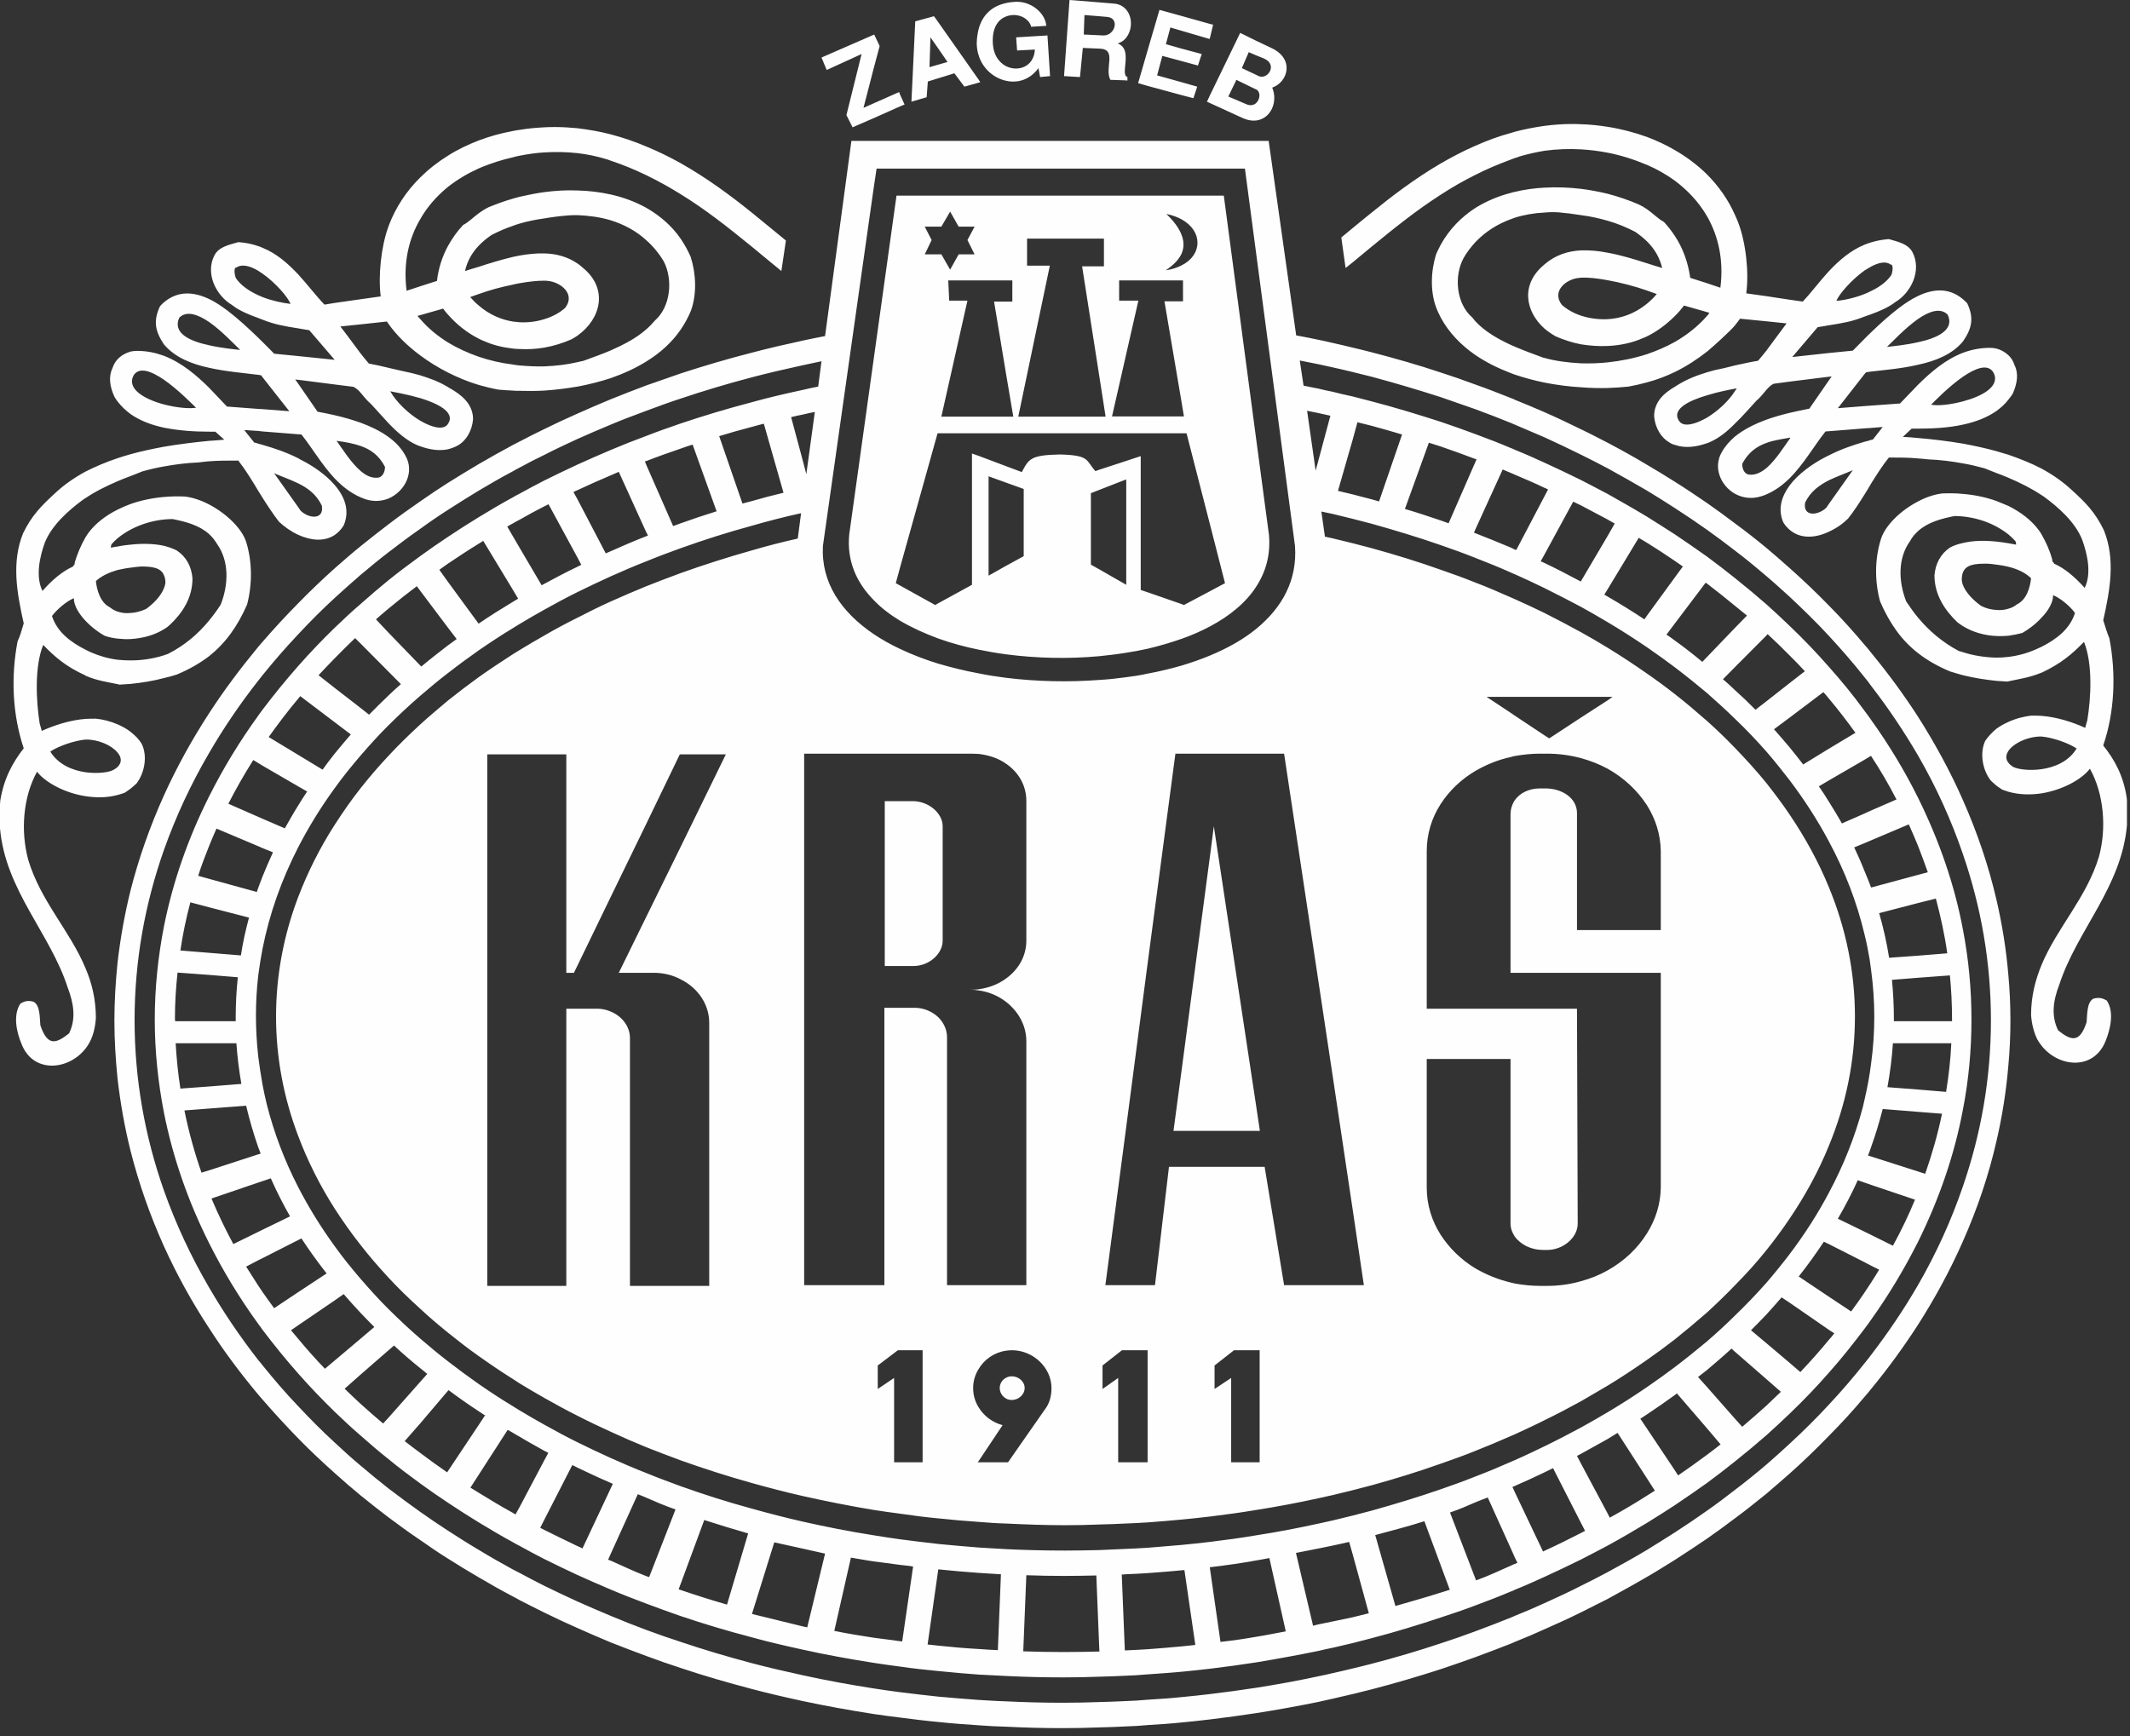 <?xml version="1.0" encoding="UTF-8"?>
<svg width="65px" height="53px" viewBox="0 0 65 53" version="1.1" xmlns="http://www.w3.org/2000/svg" xmlns:xlink="http://www.w3.org/1999/xlink">
    <rect x="0" y="0" width="65" height="53" fill="#333333" stroke="none"/>
    <!-- Generator: Sketch 63.1 (92452) - https://sketch.com -->
    <title>Group 3</title>
    <desc>Created with Sketch.</desc>
    <g id="kras_naslovnica_2018" stroke="none" stroke-width="1" fill="none" fill-rule="evenodd">
        <g transform="translate(-28, -14)" fill="#FEFEFE" id="header">
            <g>
                <g id="Nav">
                    <g id="Group-3" transform="translate(28, 14)">
                        <path d="M3.586,22.969 C3.405,22.746 2.992,22.567 2.615,22.574 L2.608,22.574 C2.282,22.603 1.789,22.768 1.535,22.94 C1.775,23.334 2.209,23.514 2.608,23.571 C2.977,23.621 3.317,23.578 3.463,23.499 C3.513,23.47 3.556,23.442 3.586,23.413 C3.73,23.27 3.709,23.112 3.586,22.969 L3.586,22.969 Z M5.005,17.563 C4.911,17.319 4.628,17.291 4.295,17.291 C4.201,17.298 4.093,17.313 3.984,17.327 C3.854,17.341 3.723,17.37 3.586,17.398 C3.339,17.47 3.108,17.571 2.926,17.735 C2.955,18.015 3.064,18.395 3.354,18.538 C3.426,18.596 3.506,18.639 3.586,18.667 C3.716,18.71 3.846,18.725 3.984,18.71 C4.15,18.703 4.31,18.653 4.455,18.589 C4.679,18.431 4.911,18.194 5.005,17.95 C5.027,17.9 5.041,17.843 5.048,17.793 C5.048,17.7 5.034,17.621 5.005,17.563 L5.005,17.563 Z M5.005,11.592 C5.44,11.893 5.867,12.337 5.983,12.445 C5.78,12.481 5.389,12.445 5.005,12.345 C4.411,12.187 3.854,11.871 4.078,11.455 C4.252,11.183 4.628,11.334 5.005,11.592 L5.005,11.592 Z M6.381,16.302 C6.077,16.029 5.664,15.922 5.266,15.843 C5.179,15.843 5.092,15.85 5.005,15.857 C4.65,15.893 4.295,16.001 3.984,16.166 C3.839,16.244 3.709,16.33 3.586,16.431 C3.52,16.488 3.463,16.545 3.405,16.61 C3.383,16.646 3.383,16.717 3.383,16.717 C3.448,16.703 3.52,16.689 3.586,16.682 C3.716,16.653 3.846,16.639 3.984,16.624 C4.324,16.588 4.679,16.588 5.005,16.66 C5.143,16.696 5.273,16.739 5.396,16.803 C5.686,16.997 5.845,17.291 5.874,17.656 C5.874,18.259 5.555,18.725 5.179,19.076 C5.128,19.126 5.07,19.169 5.005,19.205 C4.708,19.391 4.346,19.484 3.984,19.506 C3.854,19.513 3.716,19.506 3.586,19.492 C3.455,19.477 3.317,19.449 3.194,19.406 C3.035,19.32 2.803,19.155 2.608,18.947 C2.412,18.739 2.253,18.488 2.253,18.259 C2.043,18.345 1.746,18.589 1.586,18.803 C1.746,19.298 2.166,19.607 2.608,19.829 C2.666,19.857 2.716,19.886 2.767,19.907 C3.028,20.022 3.303,20.101 3.586,20.137 C3.716,20.151 3.854,20.158 3.984,20.158 C4.324,20.158 4.672,20.108 5.005,20.001 C5.048,19.986 5.085,19.972 5.128,19.958 C5.635,19.7 6.041,19.355 6.381,18.94 C6.505,18.789 6.628,18.624 6.736,18.453 C6.975,17.843 6.997,17.133 6.628,16.61 C6.555,16.488 6.475,16.388 6.381,16.302 L6.381,16.302 Z M6.381,29.083 L7.352,29.162 C7.41,28.768 7.497,28.388 7.598,28.008 L6.381,27.693 L5.809,27.542 C5.679,28.03 5.577,28.517 5.505,29.012 L6.381,29.083 Z M6.381,31.17 L7.193,31.17 L7.193,31.062 C7.193,30.646 7.214,30.238 7.258,29.829 L6.381,29.757 L5.418,29.686 C5.367,30.151 5.338,30.625 5.338,31.105 C5.338,31.127 5.346,31.148 5.346,31.17 L6.381,31.17 Z M6.381,33.163 L7.366,33.084 C7.294,32.675 7.243,32.259 7.214,31.843 L6.381,31.843 L5.36,31.843 C5.389,32.309 5.432,32.768 5.505,33.227 L6.381,33.163 Z M6.381,9.828 C6.78,10.108 7.163,10.524 7.33,10.681 C7.142,10.66 6.751,10.624 6.381,10.538 C5.802,10.416 5.259,10.173 5.469,9.699 C5.693,9.47 6.041,9.599 6.381,9.828 L6.381,9.828 Z M7.881,35.234 L7.953,35.213 C7.932,35.148 7.91,35.084 7.881,35.019 C7.736,34.603 7.613,34.18 7.511,33.75 L6.381,33.836 L5.628,33.894 C5.758,34.539 5.932,35.17 6.149,35.793 L6.381,35.722 L7.881,35.234 Z M8.011,37.536 L8.851,37.127 C8.634,36.747 8.438,36.36 8.264,35.966 L8.011,36.052 L7.881,36.095 L6.454,36.582 C6.649,37.048 6.874,37.514 7.12,37.973 L7.881,37.6 L8.011,37.536 Z M8.011,26.753 C8.112,26.51 8.214,26.266 8.33,26.015 L8.011,25.886 L7.881,25.829 L6.606,25.291 C6.526,25.471 6.454,25.642 6.381,25.822 C6.258,26.13 6.142,26.431 6.048,26.732 L6.381,26.825 L7.837,27.226 C7.852,27.184 7.866,27.141 7.881,27.098 C7.924,26.983 7.968,26.868 8.011,26.753 L8.011,26.753 Z M8.011,9.068 C8.308,9.183 8.619,9.247 8.866,9.276 C8.786,9.068 8.41,8.631 8.011,8.352 C7.968,8.323 7.924,8.294 7.881,8.266 C7.634,8.115 7.381,8.051 7.214,8.165 C7.113,8.165 7.171,8.423 7.193,8.481 C7.337,8.703 7.598,8.882 7.881,9.011 C7.924,9.033 7.968,9.047 8.011,9.068 L8.011,9.068 Z M9.098,39.442 L9.967,38.869 C9.691,38.517 9.438,38.166 9.199,37.801 L9.098,37.851 L8.011,38.403 L7.881,38.467 L7.511,38.661 C7.634,38.854 7.757,39.048 7.881,39.242 C7.924,39.306 7.968,39.371 8.011,39.435 C8.127,39.6 8.243,39.765 8.366,39.93 L9.098,39.442 Z M9.098,24.589 C9.184,24.445 9.279,24.302 9.373,24.159 L9.098,24.001 L8.011,23.37 L7.881,23.291 L7.729,23.198 C7.453,23.635 7.2,24.08 6.968,24.532 L7.881,24.933 L8.011,24.99 L8.692,25.284 C8.822,25.055 8.953,24.818 9.098,24.589 L9.098,24.589 Z M9.098,14.753 C8.866,14.638 8.612,14.553 8.366,14.445 L9.098,15.477 L9.177,15.592 C9.424,15.829 9.895,15.879 9.822,15.434 C9.655,15.09 9.395,14.897 9.098,14.753 L9.098,14.753 Z M10.213,23.004 C10.372,22.811 10.539,22.61 10.706,22.417 L10.213,22.044 L9.163,21.248 C9.141,21.277 9.119,21.298 9.098,21.327 C8.779,21.707 8.482,22.101 8.199,22.496 L9.098,23.04 L9.844,23.492 C9.96,23.327 10.083,23.169 10.213,23.004 L10.213,23.004 Z M11.01,40.855 L11.423,40.504 C11.285,40.367 11.148,40.224 11.01,40.08 C10.829,39.887 10.655,39.693 10.488,39.5 L10.213,39.693 L9.098,40.453 L8.88,40.604 C8.953,40.69 9.025,40.776 9.098,40.862 C9.358,41.177 9.633,41.485 9.916,41.779 L10.213,41.528 L11.01,40.855 Z M11.01,13.614 C10.785,13.535 10.539,13.491 10.271,13.456 C10.445,13.692 10.706,14.122 11.01,14.38 C11.162,14.509 11.328,14.596 11.51,14.581 C11.669,14.581 11.749,14.409 11.749,14.251 C11.568,13.9 11.314,13.721 11.01,13.614 L11.01,13.614 Z M11.85,21.234 C11.973,21.112 12.103,20.997 12.234,20.882 L11.85,20.495 L11.01,19.649 L10.836,19.477 C10.626,19.678 10.416,19.886 10.213,20.094 C10.046,20.266 9.88,20.438 9.72,20.61 L10.213,20.997 L11.01,21.614 L11.263,21.814 C11.452,21.621 11.647,21.428 11.85,21.234 L11.85,21.234 Z M12.821,42.181 L13.038,41.937 C12.965,41.873 12.893,41.815 12.821,41.758 C12.545,41.536 12.277,41.306 12.024,41.069 L11.85,41.22 L11.01,41.951 L10.517,42.388 C10.676,42.547 10.843,42.697 11.01,42.855 C11.234,43.055 11.459,43.256 11.691,43.45 L11.85,43.278 L12.821,42.181 Z M13.668,12.603 C13.531,12.409 13.176,12.259 12.821,12.151 C12.422,12.036 12.017,11.965 11.908,11.943 C12.111,12.294 12.473,12.631 12.821,12.839 C13.176,13.047 13.516,13.133 13.654,12.961 C13.661,12.954 13.668,12.947 13.668,12.94 C13.755,12.818 13.741,12.703 13.668,12.603 L13.668,12.603 Z M13.668,19.7 C13.755,19.635 13.842,19.571 13.936,19.506 L13.668,19.155 L12.821,18.029 L12.719,17.893 C12.422,18.116 12.133,18.345 11.85,18.581 C11.719,18.689 11.596,18.797 11.473,18.904 L11.85,19.305 L12.821,20.309 L12.857,20.345 C13.118,20.123 13.393,19.915 13.668,19.7 L13.668,19.7 Z M14.61,43.492 L14.798,43.206 L14.842,43.227 C14.762,43.177 14.682,43.127 14.61,43.077 C14.291,42.869 13.987,42.654 13.69,42.432 L13.668,42.453 L12.821,43.45 L12.35,43.987 C12.509,44.109 12.661,44.231 12.821,44.345 C13.088,44.547 13.364,44.747 13.646,44.941 L13.668,44.905 L14.61,43.492 Z M15.646,18.373 C15.704,18.338 15.754,18.309 15.812,18.273 L15.646,17.994 L14.747,16.509 C14.696,16.538 14.653,16.567 14.61,16.595 C14.291,16.789 13.98,16.997 13.668,17.205 C13.581,17.269 13.494,17.327 13.407,17.391 L13.668,17.757 L14.603,19.033 L14.61,19.033 C14.943,18.803 15.29,18.589 15.646,18.373 L15.646,18.373 Z M16.609,44.575 L16.732,44.345 C16.689,44.324 16.652,44.303 16.609,44.282 C16.355,44.138 16.102,44.002 15.855,43.851 C15.783,43.815 15.718,43.772 15.646,43.729 C15.595,43.701 15.544,43.672 15.493,43.643 L14.61,45.013 L14.356,45.407 C14.443,45.457 14.523,45.514 14.61,45.564 C14.95,45.772 15.29,45.98 15.646,46.174 C15.674,46.195 15.704,46.21 15.732,46.224 L15.855,46.002 L16.609,44.575 Z M16.609,8.567 C16.392,8.567 16.131,8.595 15.855,8.645 C15.783,8.66 15.718,8.667 15.646,8.689 C15.29,8.76 14.928,8.86 14.61,8.975 C14.515,9.004 14.436,9.04 14.349,9.068 C14.436,9.169 14.523,9.255 14.61,9.326 C14.935,9.606 15.298,9.757 15.646,9.814 C15.718,9.821 15.783,9.828 15.855,9.836 C16.124,9.85 16.384,9.814 16.609,9.742 C16.877,9.663 17.094,9.534 17.246,9.398 C17.579,8.968 17.094,8.602 16.71,8.574 C16.681,8.567 16.645,8.567 16.609,8.567 L16.609,8.567 Z M17.623,17.298 C17.659,17.277 17.703,17.255 17.739,17.241 L17.623,17.019 L16.739,15.391 C16.696,15.413 16.652,15.434 16.609,15.456 C16.355,15.585 16.102,15.721 15.855,15.864 C15.783,15.9 15.718,15.936 15.646,15.979 C15.588,16.008 15.53,16.043 15.479,16.072 L15.646,16.359 L15.855,16.717 L16.529,17.864 C16.551,17.85 16.58,17.836 16.609,17.821 C16.942,17.642 17.275,17.463 17.623,17.298 L17.623,17.298 Z M18.637,45.428 L18.702,45.292 C18.681,45.285 18.659,45.271 18.637,45.263 C18.289,45.113 17.956,44.955 17.623,44.798 C17.572,44.769 17.514,44.74 17.464,44.719 L16.609,46.389 L16.486,46.633 C16.529,46.654 16.566,46.675 16.609,46.697 C16.942,46.862 17.275,47.027 17.623,47.192 C17.674,47.213 17.725,47.235 17.775,47.263 L18.637,45.428 Z M19.724,48.109 C19.752,48.117 19.782,48.131 19.81,48.138 L20.614,46.073 C20.267,45.952 20.021,45.844 19.724,45.715 C19.644,45.679 19.557,45.643 19.463,45.608 L18.637,47.428 L18.557,47.607 C18.586,47.615 18.608,47.629 18.637,47.636 C19.028,47.808 19.318,47.952 19.724,48.109 L19.724,48.109 Z M19.724,16.366 C19.738,16.359 19.752,16.352 19.774,16.345 L19.724,16.251 L18.883,14.402 C18.804,14.438 18.717,14.474 18.637,14.509 C18.297,14.653 17.956,14.804 17.623,14.961 C17.579,14.975 17.543,14.997 17.5,15.019 L17.623,15.241 L18.485,16.89 C18.536,16.868 18.586,16.847 18.637,16.825 C18.992,16.667 19.354,16.509 19.724,16.366 L19.724,16.366 Z M19.724,7.334 C19.405,7.04 19.028,6.846 18.637,6.724 C18.304,6.624 17.963,6.581 17.623,6.567 C17.529,6.567 17.442,6.567 17.355,6.574 C17.094,6.595 16.848,6.624 16.609,6.667 C16.348,6.703 16.102,6.753 15.855,6.825 C15.783,6.846 15.718,6.868 15.646,6.896 C15.428,6.968 15.218,7.061 14.994,7.176 C14.849,7.276 14.719,7.384 14.61,7.498 C14.4,7.721 14.262,7.964 14.189,8.273 C14.32,8.23 14.465,8.187 14.61,8.144 C14.935,8.036 15.29,7.929 15.646,7.843 C15.718,7.828 15.783,7.814 15.855,7.8 C16.109,7.756 16.362,7.728 16.609,7.735 C16.971,7.742 17.319,7.835 17.623,8.043 C17.674,8.079 17.725,8.115 17.768,8.158 C18.579,8.803 18.34,9.735 17.623,10.244 C17.565,10.287 17.5,10.323 17.435,10.359 C17.174,10.473 16.898,10.56 16.609,10.61 C16.362,10.653 16.109,10.667 15.855,10.653 C15.783,10.653 15.718,10.646 15.646,10.639 C15.334,10.602 15.037,10.531 14.769,10.409 C14.711,10.387 14.66,10.366 14.61,10.337 C14.269,10.165 13.943,9.914 13.668,9.599 C13.617,9.542 13.567,9.484 13.523,9.42 L12.821,9.62 L12.741,9.642 C12.77,9.678 12.792,9.706 12.821,9.735 C13.067,10.022 13.357,10.258 13.668,10.452 C13.965,10.631 14.284,10.775 14.61,10.889 C14.95,11.004 15.298,11.083 15.646,11.126 C15.718,11.14 15.783,11.147 15.855,11.155 C16.109,11.176 16.362,11.19 16.609,11.183 C16.971,11.169 17.319,11.126 17.623,11.054 C17.688,11.04 17.746,11.026 17.811,11.011 C18.086,10.911 18.369,10.81 18.637,10.696 C19.043,10.516 19.427,10.316 19.724,10.05 C19.817,9.971 19.905,9.878 19.984,9.785 C20.469,9.362 20.542,8.524 20.252,7.972 C20.1,7.721 19.919,7.506 19.724,7.334 L19.724,7.334 Z M20.774,48.532 C21.237,48.69 21.708,48.84 22.186,48.977 L22.831,46.805 C22.382,46.675 21.933,46.539 21.491,46.396 L20.774,48.339 L20.709,48.511 C20.73,48.518 20.752,48.525 20.774,48.532 L20.774,48.532 Z M20.774,39.249 L21.643,39.249 L21.643,31.22 C21.643,30.653 21.295,30.151 20.774,29.894 C20.535,29.765 20.252,29.693 19.955,29.693 L19.724,29.693 L18.883,29.693 L19.724,27.979 L20.774,25.843 L22.15,23.026 L20.774,23.026 L20.745,23.026 L19.724,25.141 L18.637,27.377 L17.623,29.47 L17.514,29.693 L17.282,29.693 L17.282,23.026 L16.609,23.026 L15.855,23.026 L15.646,23.026 L14.87,23.026 L14.87,39.249 L15.646,39.249 L15.855,39.249 L16.609,39.249 L17.282,39.249 L17.282,30.79 L17.623,30.79 L18.275,30.79 C18.398,30.797 18.521,30.825 18.637,30.876 C18.97,31.012 19.224,31.32 19.224,31.686 L19.224,39.249 L19.724,39.249 L20.774,39.249 Z M20.774,15.972 C21.136,15.843 21.498,15.721 21.868,15.606 L21.136,13.57 C21.013,13.606 20.897,13.649 20.774,13.692 C20.419,13.814 20.071,13.936 19.724,14.072 C19.709,14.072 19.694,14.08 19.68,14.086 L19.724,14.194 L20.542,16.058 C20.621,16.029 20.694,16.001 20.774,15.972 L20.774,15.972 Z M22.932,15.298 C23.251,15.205 23.577,15.119 23.91,15.04 L23.309,12.932 C23.179,12.968 23.055,12.997 22.932,13.033 C22.599,13.119 22.273,13.212 21.947,13.312 L22.657,15.37 C22.751,15.348 22.838,15.319 22.932,15.298 L22.932,15.298 Z M24.504,49.644 L24.634,49.672 L25.178,47.421 L24.504,47.27 L23.628,47.077 L22.947,49.263 L24.504,49.644 Z M24.504,14.08 L24.606,14.474 L24.866,12.574 C24.743,12.596 24.62,12.624 24.504,12.653 C24.381,12.674 24.265,12.703 24.142,12.732 L24.504,14.08 Z M27.467,2.889 L27.604,3.19 L27.467,3.247 L26.662,3.606 L26.018,3.886 L25.83,3.512 L26.293,1.649 L25.228,2.136 L25.069,1.756 L26.662,1.061 L26.677,1.054 L26.844,1.405 L26.662,2.086 L26.351,3.291 L26.662,3.154 L27.438,2.81 L27.467,2.889 Z M27.616,24.453 L27.855,24.453 C28.325,24.453 28.767,24.811 28.767,25.22 L28.767,28.711 C28.767,29.119 28.347,29.485 27.883,29.485 L27.616,29.485 L27,29.485 L27,24.453 L27.616,24.453 Z M27.467,50.095 C27.488,50.095 27.51,50.102 27.532,50.102 L27.865,47.815 C27.727,47.794 27.597,47.779 27.467,47.765 C27.184,47.729 26.93,47.694 26.662,47.658 C26.445,47.629 26.228,47.586 25.967,47.543 L25.46,49.78 C25.916,49.872 26.279,49.93 26.662,49.988 C26.916,50.023 27.169,50.052 27.467,50.095 L27.467,50.095 Z M27.467,44.633 L28.155,44.633 L28.155,41.213 L27.467,41.213 L27.401,41.213 L26.786,41.679 L26.786,42.396 L27.285,42.059 L27.285,44.633 L27.467,44.633 Z M28.64,7.764 L28.727,7.764 L28.995,8.23 L29.255,7.764 L29.741,7.764 L29.523,7.327 L29.741,6.918 L29.255,6.918 L28.995,6.459 L28.727,6.918 L28.64,6.918 L28.22,6.918 L28.43,7.327 L28.22,7.764 L28.64,7.764 Z M28.64,1.491 L28.915,1.892 L28.64,1.971 L28.365,2.05 L28.394,1.14 L28.64,1.491 Z M29.864,2.523 L29.915,2.509 L29.864,2.43 L28.64,0.688 L28.502,0.495 L27.93,0.652 L27.814,3.104 L28.278,2.968 L28.314,2.488 L28.64,2.387 L29.125,2.237 L29.43,2.645 L29.864,2.523 Z M29.864,50.332 C30.06,50.346 30.255,50.36 30.451,50.367 L30.545,48.052 C30.32,48.038 30.089,48.023 29.864,48.009 C29.451,47.98 29.046,47.944 28.64,47.902 L28.633,47.902 L28.307,50.195 C28.415,50.209 28.524,50.217 28.64,50.231 C29.046,50.274 29.451,50.31 29.864,50.332 L29.864,50.332 Z M30.704,2.021 C31.066,2.201 31.552,2.043 31.581,1.513 L31.038,1.541 L31.009,1.14 L31.965,1.082 L32.044,2.323 L31.74,2.352 L31.69,2.079 C31.429,2.437 31.052,2.545 30.704,2.466 C30.335,2.387 29.987,2.1 29.864,1.685 C29.828,1.584 29.813,1.47 29.806,1.348 C29.806,1.19 29.828,1.032 29.864,0.889 C29.966,0.502 30.226,0.194 30.704,0.093 C30.784,0.072 30.863,0.065 30.951,0.057 C31.465,0.014 31.907,0.409 31.928,0.789 L31.465,0.817 C31.443,0.652 31.219,0.444 30.9,0.459 C30.842,0.466 30.777,0.473 30.704,0.502 C30.487,0.581 30.262,0.817 30.299,1.348 C30.32,1.685 30.494,1.914 30.704,2.021 L30.704,2.021 Z M30.704,42.69 C30.755,42.718 30.813,42.732 30.878,42.732 C31.081,42.732 31.269,42.568 31.269,42.367 C31.269,42.166 31.081,42.009 30.878,42.009 C30.813,42.009 30.755,42.023 30.704,42.052 C30.588,42.109 30.508,42.231 30.508,42.367 C30.508,42.503 30.588,42.625 30.704,42.69 L30.704,42.69 Z M30.704,39.227 L31.32,39.227 L31.32,31.779 C31.32,31.306 31.081,30.876 30.704,30.582 C30.473,30.402 30.183,30.273 29.864,30.23 C29.777,30.216 29.69,30.209 29.603,30.209 C29.69,30.209 29.777,30.209 29.864,30.195 C30.183,30.151 30.473,30.037 30.704,29.865 C31.081,29.592 31.32,29.184 31.32,28.711 L31.32,24.445 C31.32,23.972 31.081,23.571 30.704,23.313 C30.473,23.148 30.183,23.048 29.864,23.012 C29.799,23.012 29.727,23.004 29.654,23.004 L28.9,23.004 L28.64,23.004 L27.467,23.004 L26.662,23.004 L24.54,23.004 L24.54,39.227 L26.662,39.227 L26.988,39.227 L26.988,30.761 L27.467,30.761 L27.915,30.761 C28.191,30.761 28.452,30.876 28.64,31.055 C28.799,31.22 28.9,31.428 28.9,31.657 L28.9,39.227 L29.864,39.227 L30.704,39.227 Z M30.704,44.633 L30.762,44.633 L31.892,43.012 C32.03,42.833 32.088,42.604 32.088,42.367 C32.088,41.751 31.537,41.213 30.878,41.213 C30.82,41.213 30.762,41.22 30.704,41.227 C30.342,41.278 30.038,41.493 29.864,41.786 C29.755,41.959 29.697,42.159 29.697,42.367 C29.697,42.582 29.755,42.783 29.864,42.955 C30.023,43.22 30.291,43.421 30.596,43.5 L29.864,44.597 L29.835,44.633 L29.864,44.633 L30.704,44.633 Z M30.704,17.269 L31.24,16.976 L31.24,14.925 L30.704,14.732 L30.168,14.538 L30.168,17.571 L30.704,17.269 Z M30.704,12.717 L30.922,12.717 L30.704,11.427 L30.335,9.205 L30.704,9.205 L30.893,9.205 L30.893,8.559 L30.704,8.559 L29.864,8.559 L28.937,8.559 L28.966,9.176 L29.523,9.176 L28.727,12.717 L29.864,12.717 L30.704,12.717 Z M33.544,50.41 L33.551,50.41 L33.544,50.288 L33.456,48.088 C33.138,48.095 32.812,48.102 32.486,48.102 C32.102,48.102 31.711,48.095 31.32,48.081 L31.226,50.404 C31.639,50.418 32.044,50.425 32.457,50.425 C32.819,50.425 33.181,50.418 33.544,50.41 L33.544,50.41 Z M33.544,12.717 L33.739,12.717 L33.544,11.463 L33.022,8.129 L33.544,8.129 L33.688,8.129 L33.688,7.283 L33.544,7.283 L31.342,7.283 L31.342,8.108 L32.037,8.108 L31.074,12.717 L33.544,12.717 Z M33.544,1.076 L33.674,1.082 C34.029,1.09 34.181,0.545 33.782,0.516 L33.544,0.495 L33.094,0.459 L33.073,1.054 L33.544,1.076 Z M34.333,2.258 C34.34,2.308 34.362,2.337 34.405,2.352 L34.405,2.459 L34.333,2.452 L33.884,2.437 C33.696,2.079 34.101,1.505 33.558,1.484 L33.544,1.484 L33.044,1.463 L32.957,2.352 L32.471,2.323 L32.638,0 L33.544,0.072 L33.971,0.108 C34.123,0.115 34.246,0.172 34.333,0.258 C34.579,0.495 34.565,0.946 34.333,1.19 C34.275,1.255 34.195,1.297 34.109,1.326 C34.239,1.376 34.304,1.47 34.333,1.577 C34.369,1.721 34.348,1.892 34.333,2.043 C34.326,2.129 34.318,2.201 34.333,2.258 L34.333,2.258 Z M34.333,44.633 L35.021,44.633 L35.021,41.213 L34.333,41.213 L34.239,41.213 L33.645,41.679 L33.645,42.396 L34.123,42.059 L34.123,44.633 L34.333,44.633 Z M34.333,17.829 L34.369,17.85 L34.369,14.638 L34.333,14.646 L33.544,14.954 L33.29,15.054 L33.29,17.234 L33.544,17.377 L34.333,17.829 Z M36.057,50.253 C36.194,50.238 36.34,50.224 36.477,50.209 L36.144,47.923 C36.115,47.923 36.086,47.93 36.057,47.93 C35.716,47.966 35.376,47.987 35.028,48.016 C34.797,48.03 34.565,48.044 34.333,48.052 C34.297,48.059 34.268,48.059 34.232,48.059 L34.326,50.375 L34.333,50.375 C34.565,50.367 34.797,50.353 35.028,50.339 C35.376,50.31 35.716,50.288 36.057,50.253 L36.057,50.253 Z M36.057,8.101 C36.702,7.778 36.709,7.054 36.057,6.695 C35.927,6.624 35.775,6.567 35.593,6.531 C35.825,6.753 35.977,6.961 36.057,7.169 C36.136,7.369 36.136,7.563 36.057,7.742 C35.977,7.921 35.811,8.093 35.572,8.251 C35.76,8.222 35.919,8.172 36.057,8.101 L36.057,8.101 Z M36.057,12.71 L36.129,12.71 L36.057,12.273 L35.535,9.197 L36.057,9.197 L36.101,9.197 L36.101,8.559 L36.057,8.559 L35.028,8.559 L34.333,8.559 L34.152,8.559 L34.152,9.176 L34.333,9.176 L34.739,9.176 L34.333,10.961 L33.935,12.71 L34.333,12.71 L35.028,12.71 L36.057,12.71 Z M36.926,1.147 L37.02,0.753 L36.926,0.731 L36.057,0.487 L35.383,0.301 L35.028,1.513 L34.731,2.538 L35.028,2.624 L36.057,2.903 L36.419,2.997 L36.535,2.645 L36.057,2.509 L35.311,2.301 L35.47,1.706 L36.057,1.864 L36.557,2 L36.672,1.649 L36.057,1.484 L35.579,1.348 L35.716,0.839 L36.057,0.939 L36.912,1.19 L36.926,1.147 Z M36.926,16.015 L37.383,17.8 L36.926,18.044 L36.129,18.467 L36.057,18.438 L35.028,18.08 L34.811,18.008 L34.811,13.922 L34.333,14.08 L33.544,14.338 L33.428,14.38 C33.131,14.051 33.268,13.893 32.334,13.872 C31.45,13.893 31.4,14.001 31.182,14.409 L30.704,14.23 L29.864,13.914 L29.661,13.843 L29.661,17.85 L28.64,18.409 L28.539,18.467 L27.467,17.872 L27.336,17.8 L27.467,17.319 L28.611,13.226 L28.64,13.226 L29.864,13.226 L30.704,13.226 L32.363,13.226 L33.544,13.226 L34.333,13.226 L35.028,13.226 L36.057,13.226 L36.209,13.226 L36.926,16.015 Z M38.339,1.247 L38.795,1.463 C39.519,1.799 39.302,2.509 38.824,2.674 C39.005,3.111 38.78,3.62 38.339,3.678 C38.208,3.692 38.064,3.67 37.897,3.592 L36.926,3.147 L36.832,3.104 L36.926,2.903 L37.846,1.004 L38.339,1.247 Z M38.339,2.287 L38.411,2.323 C38.686,2.444 39.005,1.971 38.57,1.785 L38.339,1.692 L38.107,1.592 L37.897,2.079 L38.339,2.287 Z M38.339,3.14 C38.455,3.025 38.476,2.81 38.339,2.731 L38.332,2.731 L37.73,2.437 L37.484,2.946 L38.056,3.19 C38.179,3.233 38.273,3.204 38.339,3.14 L38.339,3.14 Z M38.339,17.9 C38.636,17.442 38.78,16.911 38.722,16.309 L38.339,13.441 L37.346,5.972 L36.926,5.972 L36.057,5.972 L35.028,5.972 L34.333,5.972 L33.544,5.972 L30.704,5.972 L29.864,5.972 L28.64,5.972 L27.467,5.972 L27.358,5.972 L26.662,10.961 L25.916,16.309 C25.837,17.105 26.126,17.771 26.662,18.316 C26.887,18.553 27.162,18.761 27.467,18.947 C27.822,19.155 28.212,19.334 28.64,19.492 C29.024,19.628 29.437,19.743 29.864,19.829 C30.139,19.886 30.422,19.936 30.704,19.972 C31.631,20.094 32.602,20.115 33.544,20.029 C33.812,20.001 34.072,19.972 34.333,19.929 C34.572,19.893 34.804,19.85 35.028,19.8 C35.391,19.714 35.731,19.613 36.057,19.499 C36.368,19.391 36.658,19.262 36.926,19.119 C37.534,18.797 38.027,18.388 38.339,17.9 L38.339,17.9 Z M38.339,33.793 L38.447,34.517 L38.339,34.517 L36.926,34.517 L36.057,34.517 L35.811,34.517 L36.057,32.675 L36.926,26.116 L37.042,25.22 L38.339,33.793 Z M38.339,49.959 C38.614,49.916 38.889,49.858 39.237,49.794 L38.737,47.557 C38.592,47.586 38.462,47.607 38.339,47.629 C37.86,47.715 37.513,47.765 36.926,47.837 L36.919,47.837 L36.926,47.894 L37.245,50.116 C37.687,50.067 38.013,50.016 38.339,49.959 L38.339,49.959 Z M38.339,44.633 L38.44,44.633 L38.44,41.213 L38.339,41.213 L37.658,41.213 L37.064,41.679 L37.064,42.396 L37.571,42.059 L37.571,44.633 L38.339,44.633 Z M38.339,19.191 C39.128,18.545 39.592,17.707 39.519,16.667 L38.339,7.778 L37.991,5.147 L36.926,5.147 L36.057,5.147 L35.028,5.147 L34.333,5.147 L33.544,5.147 L30.704,5.147 L29.864,5.147 L28.64,5.147 L27.467,5.147 L26.75,5.147 L26.662,5.735 L25.112,16.667 C25.054,17.786 25.67,18.681 26.662,19.355 C26.909,19.52 27.177,19.671 27.467,19.807 C27.829,19.979 28.22,20.13 28.64,20.259 C29.031,20.373 29.437,20.474 29.864,20.553 C30.139,20.61 30.422,20.653 30.704,20.689 C31.639,20.804 32.602,20.825 33.544,20.754 C33.812,20.739 34.072,20.71 34.333,20.675 C34.572,20.646 34.804,20.61 35.028,20.56 C35.383,20.495 35.724,20.41 36.057,20.316 C36.361,20.223 36.651,20.123 36.926,20.008 C37.462,19.786 37.948,19.513 38.339,19.191 L38.339,19.191 Z M40.243,14.015 L40.599,12.689 C40.475,12.66 40.36,12.639 40.243,12.61 C40.12,12.588 40.005,12.559 39.888,12.538 L40.149,14.366 L40.243,14.015 Z M41.279,49.364 C41.46,49.321 41.635,49.278 41.772,49.242 L41.279,47.442 L41.171,47.063 C41.033,47.099 40.852,47.134 40.664,47.177 C40.526,47.206 40.381,47.235 40.243,47.263 C39.983,47.313 39.73,47.364 39.548,47.4 L40.07,49.622 L39.548,47.4 L40.07,49.622 C40.12,49.607 40.179,49.593 40.243,49.579 C40.367,49.557 40.512,49.522 40.664,49.493 C40.867,49.45 41.076,49.407 41.279,49.364 L41.279,49.364 Z M41.279,39.227 L41.62,39.227 L41.279,36.919 L40.664,32.811 L40.243,30.015 L39.186,23.004 L38.339,23.004 L36.926,23.004 L36.057,23.004 L35.869,23.004 L35.028,29.356 L34.333,34.668 L33.732,39.227 L34.333,39.227 L35.028,39.227 L35.246,39.227 L35.673,35.614 L36.057,35.614 L36.926,35.614 L38.339,35.614 L38.592,35.614 L39.186,39.227 L40.243,39.227 L40.664,39.227 L41.279,39.227 Z M41.859,15.241 C41.931,15.262 42.011,15.284 42.084,15.305 L42.786,13.262 C42.482,13.169 42.17,13.083 41.859,12.997 C41.714,12.961 41.569,12.925 41.424,12.889 L41.279,13.42 L40.83,14.983 C40.982,15.019 41.127,15.054 41.279,15.09 C41.468,15.14 41.663,15.191 41.859,15.241 L41.859,15.241 Z M43.966,48.611 C44.061,48.582 44.155,48.554 44.242,48.525 L43.966,47.779 L43.467,46.432 C43.025,46.575 42.424,46.733 41.967,46.855 L42.583,49.02 C43.003,48.898 43.518,48.755 43.966,48.611 L43.966,48.611 Z M45.017,14.115 L45.06,14.022 C45.046,14.015 45.032,14.008 45.017,14.008 C44.677,13.879 44.322,13.749 43.966,13.628 C43.843,13.592 43.728,13.549 43.604,13.513 L42.873,15.535 C43.242,15.642 43.604,15.764 43.966,15.886 C44.046,15.915 44.126,15.943 44.206,15.972 L45.017,14.115 Z M46.226,47.737 C46.256,47.722 46.277,47.715 46.306,47.701 L46.226,47.536 L46.111,47.278 L45.401,45.708 C45.263,45.758 45.14,45.808 45.017,45.858 C44.77,45.966 44.546,46.066 44.249,46.166 L45.017,48.167 L45.046,48.238 C45.458,48.088 45.749,47.944 46.111,47.786 C46.147,47.765 46.19,47.751 46.226,47.737 L46.226,47.737 Z M47.132,15.148 L47.241,14.94 C47.205,14.918 47.168,14.904 47.132,14.89 C46.835,14.746 46.531,14.617 46.226,14.488 C46.19,14.474 46.154,14.452 46.111,14.438 C46.024,14.402 45.944,14.366 45.857,14.33 L45.017,16.172 L44.981,16.259 C44.995,16.266 45.01,16.266 45.017,16.273 C45.386,16.416 45.756,16.567 46.111,16.717 C46.154,16.739 46.19,16.753 46.226,16.775 C46.241,16.775 46.256,16.782 46.27,16.789 L47.132,15.148 Z M48.248,46.79 C48.291,46.769 48.334,46.747 48.371,46.726 L48.248,46.489 L47.393,44.812 C47.306,44.855 47.219,44.898 47.132,44.941 C46.835,45.084 46.538,45.22 46.226,45.356 C46.205,45.364 46.183,45.378 46.154,45.385 L46.226,45.543 L47.088,47.357 C47.103,47.349 47.117,47.342 47.132,47.335 C47.509,47.163 47.885,46.977 48.248,46.79 L48.248,46.79 Z M49.059,21.377 L49.211,21.27 L49.059,21.27 L48.248,21.27 L47.132,21.27 L46.226,21.27 L46.111,21.27 L45.365,21.27 L46.111,21.764 L46.226,21.843 L47.132,22.445 L47.277,22.538 L48.248,21.901 L49.059,21.377 Z M49.059,16.359 L49.276,15.979 C49.204,15.943 49.131,15.9 49.059,15.857 C48.791,15.714 48.523,15.57 48.248,15.427 C48.168,15.391 48.088,15.348 48.009,15.312 L47.132,16.925 L47.016,17.133 C47.059,17.148 47.096,17.169 47.132,17.184 C47.509,17.363 47.878,17.556 48.24,17.75 L48.248,17.735 L49.059,16.359 Z M50.261,45.65 C50.341,45.6 50.42,45.55 50.5,45.5 L50.261,45.127 L49.363,43.736 C49.261,43.801 49.16,43.858 49.059,43.923 C48.791,44.073 48.523,44.224 48.248,44.374 C48.211,44.396 48.168,44.417 48.124,44.439 L48.248,44.676 L49.059,46.195 L49.124,46.324 C49.515,46.109 49.892,45.887 50.261,45.65 L50.261,45.65 Z M50.261,37.643 C50.522,37.227 50.674,36.754 50.681,36.252 L50.681,29.693 L50.261,29.693 L49.059,29.693 L48.248,29.693 L47.132,29.693 L46.226,29.693 L46.111,29.693 L46.096,29.693 L46.096,24.854 C46.096,24.797 46.103,24.746 46.111,24.703 C46.132,24.603 46.169,24.51 46.226,24.424 C46.379,24.209 46.654,24.065 46.994,24.065 L47.132,24.065 L47.161,24.065 C47.668,24.065 48.124,24.359 48.124,24.818 L48.124,28.388 L48.248,28.388 L49.059,28.388 L50.261,28.388 L50.681,28.388 L50.681,25.979 C50.674,25.471 50.522,24.997 50.261,24.582 C49.971,24.13 49.559,23.743 49.059,23.463 C48.805,23.327 48.537,23.22 48.248,23.141 C47.921,23.054 47.574,23.004 47.219,23.004 L47.132,23.004 L46.994,23.004 C46.726,23.004 46.473,23.033 46.226,23.076 C46.19,23.083 46.154,23.09 46.111,23.105 C45.712,23.191 45.35,23.341 45.017,23.535 C44.582,23.793 44.227,24.137 43.966,24.538 C43.691,24.962 43.539,25.456 43.539,25.979 L43.539,30.79 L43.966,30.79 L45.017,30.79 L46.111,30.79 L46.226,30.79 L47.132,30.79 L48.124,30.79 L48.146,37.349 C48.146,37.779 47.697,38.152 47.219,38.152 L47.132,38.152 L47.081,38.152 C46.734,38.152 46.408,37.994 46.226,37.743 C46.176,37.665 46.132,37.579 46.111,37.485 C46.103,37.442 46.096,37.392 46.096,37.349 L46.096,32.324 L45.017,32.324 L43.966,32.324 L43.539,32.324 L43.539,36.252 C43.539,36.768 43.691,37.263 43.966,37.693 C44.227,38.095 44.582,38.446 45.017,38.711 C45.35,38.905 45.712,39.055 46.111,39.149 C46.154,39.155 46.19,39.17 46.226,39.177 C46.473,39.22 46.726,39.249 46.994,39.249 L47.132,39.249 L47.219,39.249 C47.574,39.249 47.921,39.199 48.248,39.105 C48.537,39.027 48.805,38.919 49.059,38.776 C49.559,38.496 49.971,38.109 50.261,37.643 L50.261,37.643 Z M50.261,8.868 C50.363,8.904 50.464,8.939 50.558,8.975 C50.464,9.09 50.363,9.183 50.261,9.269 C49.877,9.584 49.457,9.721 49.059,9.742 C48.769,9.757 48.486,9.713 48.248,9.635 C48.009,9.556 47.805,9.434 47.661,9.305 C47.335,8.875 47.812,8.509 48.197,8.481 C48.218,8.481 48.233,8.481 48.248,8.474 C48.472,8.466 48.754,8.495 49.059,8.553 C49.457,8.624 49.892,8.739 50.261,8.868 L50.261,8.868 Z M51.108,17.628 L51.355,17.291 C51.275,17.234 51.188,17.176 51.108,17.119 C50.833,16.932 50.551,16.746 50.261,16.567 C50.174,16.517 50.095,16.466 50.008,16.416 L49.059,17.986 L48.957,18.151 C48.994,18.166 49.022,18.187 49.059,18.209 C49.443,18.431 49.812,18.66 50.181,18.904 L50.261,18.789 L51.108,17.628 Z M52.094,44.403 C52.231,44.303 52.369,44.195 52.507,44.087 L52.094,43.6 L51.174,42.532 C51.152,42.547 51.13,42.561 51.108,42.582 C50.833,42.783 50.551,42.976 50.261,43.17 C50.181,43.22 50.102,43.278 50.022,43.328 L50.058,43.306 L50.261,43.607 L51.108,44.876 L51.21,45.034 C51.514,44.826 51.804,44.618 52.094,44.403 L52.094,44.403 Z M52.094,9.527 L52.166,9.549 C52.144,9.584 52.115,9.613 52.094,9.642 C51.811,9.965 51.471,10.23 51.108,10.438 C50.841,10.588 50.551,10.71 50.261,10.81 C49.863,10.939 49.457,11.018 49.059,11.061 C48.783,11.09 48.508,11.097 48.248,11.09 C47.842,11.068 47.458,11.018 47.132,10.925 C47.117,10.925 47.11,10.918 47.096,10.918 C46.806,10.81 46.509,10.703 46.226,10.581 C46.19,10.567 46.154,10.545 46.111,10.531 C45.69,10.337 45.3,10.108 45.017,9.8 C44.988,9.764 44.959,9.728 44.93,9.692 C44.438,9.269 44.365,8.43 44.662,7.879 C44.763,7.699 44.887,7.542 45.017,7.398 C45.335,7.061 45.712,6.832 46.111,6.688 C46.154,6.674 46.19,6.66 46.226,6.645 C46.524,6.552 46.828,6.502 47.132,6.488 C47.277,6.473 47.414,6.473 47.56,6.481 C47.798,6.502 48.03,6.531 48.248,6.567 C48.53,6.603 48.791,6.66 49.059,6.738 C49.341,6.817 49.624,6.932 49.914,7.083 C50.044,7.176 50.16,7.269 50.261,7.369 C50.493,7.599 50.645,7.857 50.725,8.18 C50.572,8.137 50.42,8.087 50.261,8.036 C49.877,7.914 49.464,7.785 49.059,7.714 C48.783,7.656 48.508,7.635 48.248,7.642 C47.842,7.663 47.465,7.785 47.139,8.065 L47.132,8.072 C46.393,8.674 46.545,9.506 47.132,10.029 C47.233,10.115 47.349,10.194 47.473,10.266 C47.719,10.373 47.979,10.459 48.248,10.51 C48.516,10.552 48.791,10.574 49.059,10.56 C49.435,10.545 49.812,10.466 50.145,10.316 C50.181,10.302 50.225,10.287 50.261,10.266 C50.558,10.122 50.848,9.907 51.108,9.649 C51.21,9.549 51.304,9.441 51.391,9.326 L52.094,9.527 Z M52.941,19.169 L53.311,18.789 C53.187,18.689 53.064,18.589 52.941,18.488 C52.666,18.259 52.383,18.037 52.094,17.814 C52.079,17.807 52.064,17.793 52.05,17.786 L51.108,19.033 L50.855,19.37 C50.942,19.427 51.021,19.484 51.108,19.549 C51.398,19.757 51.681,19.979 51.949,20.202 L52.094,20.051 L52.941,19.169 Z M52.941,11.943 C52.963,11.914 52.984,11.879 52.999,11.85 C52.984,11.857 52.97,11.857 52.941,11.864 C52.789,11.893 52.442,11.957 52.094,12.065 C51.536,12.23 50.978,12.495 51.253,12.868 C51.391,13.04 51.732,12.954 52.094,12.746 C52.412,12.552 52.738,12.259 52.941,11.943 L52.941,11.943 Z M53.904,42.905 C54.049,42.761 54.201,42.625 54.346,42.482 L53.904,42.095 L52.941,41.256 L52.84,41.163 C52.6,41.385 52.347,41.6 52.094,41.815 C51.999,41.887 51.913,41.959 51.818,42.03 L52.094,42.338 L52.941,43.299 L53.166,43.55 C53.419,43.335 53.665,43.12 53.904,42.905 L53.904,42.905 Z M54.607,20.001 C54.767,20.158 54.926,20.323 55.078,20.488 L54.607,20.854 L53.904,21.406 L53.571,21.664 C53.368,21.456 53.158,21.255 52.941,21.062 C52.825,20.947 52.702,20.839 52.579,20.732 L52.941,20.366 L53.904,19.399 L53.941,19.355 C54.173,19.571 54.39,19.778 54.607,20.001 L54.607,20.001 Z M54.607,13.362 L54.636,13.362 C54.629,13.377 54.622,13.391 54.607,13.406 C54.433,13.649 54.187,14.044 53.904,14.288 C53.745,14.416 53.579,14.502 53.405,14.488 C53.238,14.488 53.166,14.323 53.166,14.158 C53.347,13.814 53.6,13.628 53.904,13.52 C54.115,13.441 54.353,13.406 54.607,13.362 L54.607,13.362 Z M55.809,40.898 C55.867,40.833 55.925,40.769 55.976,40.697 L55.809,40.589 L54.607,39.758 L54.368,39.6 C54.216,39.772 54.064,39.951 53.904,40.123 C53.752,40.281 53.593,40.446 53.434,40.604 L53.904,40.998 L54.607,41.593 L54.94,41.88 C55.244,41.557 55.534,41.235 55.809,40.898 L55.809,40.898 Z M55.809,21.32 C56.099,21.664 56.367,22.015 56.621,22.367 L55.809,22.854 L55.027,23.334 C54.89,23.155 54.752,22.983 54.607,22.804 C54.455,22.625 54.295,22.438 54.136,22.259 L54.607,21.908 L55.643,21.126 C55.701,21.191 55.759,21.255 55.809,21.32 L55.809,21.32 Z M55.809,15.384 L56.541,14.352 C56.295,14.459 56.048,14.546 55.809,14.66 C55.52,14.811 55.252,14.997 55.085,15.341 C55.013,15.786 55.484,15.735 55.73,15.499 L55.809,15.384 Z M57.099,8.137 C57.331,8.015 57.54,7.964 57.692,8.072 C57.801,8.072 57.743,8.33 57.722,8.387 C57.584,8.595 57.359,8.76 57.099,8.882 C57.034,8.918 56.968,8.947 56.896,8.975 C56.606,9.09 56.295,9.162 56.041,9.183 C56.121,8.975 56.505,8.538 56.896,8.258 C56.968,8.216 57.034,8.172 57.099,8.137 L57.099,8.137 Z M57.099,37.693 L57.765,38.023 C58.019,37.564 58.243,37.091 58.439,36.618 L57.099,36.166 L56.896,36.095 L56.693,36.023 C56.512,36.424 56.309,36.811 56.085,37.199 L56.896,37.593 L57.099,37.693 Z M57.099,39.149 C57.185,39.019 57.265,38.883 57.345,38.754 L57.099,38.632 L56.896,38.525 L55.809,37.973 L55.658,37.901 C55.418,38.26 55.165,38.618 54.89,38.962 L55.809,39.578 L56.49,40.03 C56.635,39.836 56.765,39.65 56.896,39.456 C56.968,39.349 57.034,39.249 57.099,39.149 L57.099,39.149 Z M57.099,32.46 C57.229,31.514 57.229,30.56 57.099,29.607 C57.084,29.499 57.07,29.392 57.055,29.284 C57.012,29.026 56.961,28.768 56.896,28.51 C56.664,27.535 56.302,26.596 55.809,25.678 C55.469,25.04 55.063,24.409 54.607,23.807 C54.382,23.514 54.151,23.227 53.904,22.94 C53.6,22.596 53.281,22.259 52.941,21.936 C52.673,21.671 52.383,21.413 52.094,21.155 C51.775,20.89 51.449,20.624 51.108,20.366 C50.833,20.158 50.551,19.958 50.261,19.757 C49.87,19.492 49.472,19.234 49.059,18.99 C48.791,18.832 48.523,18.674 48.248,18.524 C47.885,18.331 47.509,18.137 47.132,17.95 C46.835,17.807 46.538,17.664 46.226,17.527 C46.19,17.513 46.154,17.499 46.111,17.477 C45.756,17.319 45.386,17.169 45.017,17.026 C44.677,16.89 44.322,16.761 43.966,16.639 C43.286,16.402 42.576,16.187 41.859,15.986 C41.663,15.936 41.468,15.886 41.279,15.836 C41.069,15.786 40.867,15.735 40.664,15.685 C40.548,15.664 40.439,15.635 40.323,15.614 L40.432,16.38 C40.512,16.395 40.584,16.416 40.664,16.431 C40.867,16.481 41.069,16.531 41.279,16.581 C41.475,16.632 41.663,16.682 41.859,16.732 C42.583,16.932 43.286,17.148 43.966,17.391 C44.322,17.513 44.677,17.642 45.017,17.779 C45.394,17.922 45.756,18.08 46.111,18.237 C46.154,18.252 46.19,18.273 46.226,18.287 C46.538,18.424 46.835,18.567 47.132,18.71 C47.516,18.904 47.885,19.098 48.248,19.298 C48.523,19.449 48.791,19.607 49.059,19.771 C49.472,20.022 49.87,20.287 50.261,20.56 C50.551,20.76 50.833,20.968 51.108,21.184 C51.449,21.449 51.775,21.728 52.094,22.008 C52.391,22.273 52.673,22.546 52.941,22.825 C53.281,23.177 53.607,23.535 53.904,23.901 C54.151,24.216 54.39,24.532 54.607,24.854 C55.092,25.571 55.498,26.316 55.809,27.076 C56.331,28.338 56.606,29.664 56.606,31.026 C56.606,32.395 56.331,33.714 55.809,34.976 C55.498,35.743 55.092,36.489 54.607,37.205 C54.39,37.528 54.151,37.851 53.904,38.159 C53.607,38.532 53.281,38.89 52.941,39.234 C52.673,39.514 52.391,39.786 52.094,40.059 C51.775,40.338 51.449,40.611 51.108,40.883 C50.833,41.098 50.551,41.306 50.261,41.507 C49.87,41.779 49.472,42.045 49.059,42.295 C48.791,42.453 48.523,42.611 48.248,42.769 C47.885,42.969 47.516,43.163 47.132,43.349 C46.835,43.5 46.538,43.636 46.226,43.78 C46.19,43.794 46.154,43.815 46.111,43.829 C45.756,43.987 45.394,44.138 45.017,44.288 C44.677,44.424 44.322,44.554 43.966,44.676 C43.286,44.919 42.583,45.135 41.859,45.335 C41.663,45.385 41.468,45.435 41.279,45.486 C41.069,45.536 40.867,45.586 40.664,45.636 C40.519,45.665 40.381,45.7 40.243,45.729 C39.621,45.866 38.983,45.987 38.339,46.088 C37.875,46.166 37.404,46.231 36.926,46.289 C36.637,46.324 36.347,46.353 36.057,46.382 C35.716,46.417 35.376,46.439 35.028,46.468 C34.797,46.482 34.565,46.496 34.333,46.503 C34.072,46.518 33.812,46.525 33.544,46.532 C33.203,46.547 32.855,46.554 32.515,46.554 C31.907,46.554 31.305,46.532 30.704,46.503 C30.422,46.496 30.139,46.475 29.864,46.453 C29.451,46.425 29.046,46.389 28.64,46.346 C28.249,46.31 27.857,46.26 27.467,46.202 C27.199,46.166 26.93,46.131 26.662,46.088 C25.931,45.966 25.207,45.823 24.504,45.665 C23.968,45.543 23.446,45.407 22.932,45.263 C22.193,45.056 21.476,44.826 20.774,44.575 C20.419,44.446 20.071,44.31 19.724,44.174 C19.354,44.023 18.992,43.866 18.637,43.701 C18.289,43.543 17.956,43.385 17.623,43.213 C17.275,43.041 16.942,42.855 16.609,42.668 C16.355,42.525 16.102,42.374 15.855,42.224 C15.783,42.181 15.718,42.131 15.646,42.088 C15.29,41.865 14.943,41.629 14.61,41.392 C14.284,41.163 13.972,40.919 13.668,40.675 C13.378,40.439 13.088,40.195 12.821,39.944 C12.48,39.636 12.154,39.32 11.85,38.991 C11.553,38.668 11.271,38.346 11.01,38.008 C10.72,37.643 10.459,37.27 10.213,36.89 C9.756,36.173 9.387,35.435 9.098,34.668 C8.656,33.499 8.424,32.281 8.424,31.026 C8.424,29.772 8.656,28.553 9.098,27.384 C9.387,26.632 9.756,25.886 10.213,25.177 C10.459,24.797 10.72,24.417 11.01,24.051 C11.271,23.722 11.553,23.391 11.85,23.076 C12.154,22.746 12.48,22.431 12.821,22.115 C13.088,21.872 13.378,21.628 13.668,21.384 C13.972,21.141 14.284,20.904 14.61,20.668 C14.943,20.431 15.29,20.202 15.646,19.972 C15.718,19.929 15.783,19.886 15.855,19.843 C16.102,19.692 16.355,19.542 16.609,19.399 C16.942,19.205 17.275,19.026 17.623,18.854 C17.956,18.681 18.289,18.517 18.637,18.359 C18.992,18.201 19.354,18.044 19.724,17.893 C20.071,17.757 20.419,17.621 20.774,17.492 C21.476,17.241 22.193,17.011 22.932,16.803 C23.396,16.667 23.867,16.545 24.345,16.438 L24.446,15.664 C23.932,15.778 23.425,15.907 22.932,16.051 C22.193,16.251 21.476,16.481 20.774,16.732 C20.419,16.861 20.071,16.99 19.724,17.133 C19.354,17.277 18.992,17.434 18.637,17.592 C18.289,17.75 17.956,17.908 17.623,18.072 C17.275,18.244 16.942,18.424 16.609,18.61 C16.355,18.753 16.102,18.897 15.855,19.047 C15.783,19.09 15.718,19.133 15.646,19.176 C15.29,19.391 14.943,19.621 14.61,19.85 C14.284,20.08 13.972,20.309 13.668,20.546 C13.378,20.768 13.096,21.004 12.821,21.241 C12.48,21.535 12.161,21.836 11.85,22.144 C11.553,22.438 11.278,22.746 11.01,23.054 C10.727,23.385 10.459,23.714 10.213,24.058 C9.786,24.646 9.416,25.248 9.098,25.865 C8.591,26.854 8.221,27.894 8.011,28.962 C7.997,29.041 7.982,29.127 7.968,29.205 C7.932,29.392 7.91,29.586 7.881,29.772 C7.787,30.582 7.787,31.406 7.881,32.252 C7.917,32.532 7.96,32.818 8.011,33.105 C8.047,33.299 8.091,33.499 8.141,33.707 C8.359,34.568 8.678,35.414 9.098,36.231 C9.416,36.847 9.786,37.449 10.213,38.037 C10.459,38.381 10.727,38.711 11.01,39.041 C11.278,39.349 11.553,39.657 11.85,39.951 C12.161,40.26 12.48,40.561 12.821,40.855 C13.096,41.091 13.378,41.328 13.668,41.55 C13.972,41.786 14.284,42.016 14.61,42.245 C14.943,42.475 15.29,42.704 15.646,42.919 C15.718,42.962 15.783,43.005 15.855,43.048 C16.102,43.199 16.355,43.342 16.609,43.485 C16.942,43.672 17.275,43.851 17.623,44.023 C17.956,44.188 18.289,44.345 18.637,44.503 C18.992,44.661 19.354,44.819 19.724,44.962 C20.071,45.105 20.419,45.234 20.774,45.364 C21.476,45.615 22.193,45.844 22.932,46.045 C23.446,46.188 23.968,46.324 24.504,46.446 C25.207,46.604 25.931,46.747 26.662,46.862 C26.93,46.905 27.199,46.948 27.467,46.984 C27.857,47.034 28.249,47.084 28.64,47.127 C29.046,47.17 29.451,47.199 29.864,47.235 C30.139,47.249 30.422,47.27 30.704,47.285 C31.298,47.313 31.899,47.328 32.501,47.328 C32.848,47.328 33.196,47.321 33.544,47.313 C33.812,47.299 34.072,47.292 34.333,47.278 C34.565,47.27 34.797,47.256 35.028,47.242 C35.376,47.213 35.716,47.184 36.057,47.156 C36.347,47.127 36.637,47.099 36.926,47.063 C37.404,47.005 37.875,46.941 38.339,46.862 C38.983,46.762 39.621,46.64 40.243,46.503 C40.381,46.475 40.519,46.439 40.664,46.41 C40.867,46.36 41.069,46.31 41.279,46.26 C41.475,46.21 41.663,46.159 41.859,46.109 C42.576,45.908 43.286,45.693 43.966,45.457 C44.322,45.335 44.677,45.206 45.017,45.07 C45.394,44.926 45.756,44.776 46.111,44.618 C46.154,44.597 46.19,44.582 46.226,44.568 C46.538,44.432 46.835,44.288 47.132,44.145 C47.516,43.959 47.885,43.765 48.248,43.571 C48.523,43.421 48.791,43.263 49.059,43.106 C49.472,42.862 49.87,42.604 50.261,42.338 C50.551,42.138 50.833,41.937 51.108,41.729 C51.449,41.471 51.775,41.206 52.094,40.941 C52.391,40.683 52.673,40.425 52.941,40.159 C53.281,39.83 53.6,39.5 53.904,39.155 C54.151,38.869 54.382,38.582 54.607,38.288 C55.063,37.686 55.469,37.055 55.809,36.41 C56.259,35.571 56.606,34.697 56.845,33.801 C56.86,33.729 56.881,33.65 56.896,33.578 C56.983,33.206 57.055,32.833 57.099,32.46 L57.099,32.46 Z M57.099,24.739 L57.874,24.402 C57.642,23.951 57.382,23.506 57.099,23.076 L57.099,23.076 L57.099,23.075 L57.099,23.075 L57.099,23.075 L57.099,23.074 L57.099,23.073 L57.099,23.073 L57.099,23.072 L57.099,23.071 L57.099,23.071 L57.099,23.07 L57.099,23.069 L57.099,23.069 L57.099,23.069 L56.896,23.191 L55.809,23.822 L55.505,24.001 C55.614,24.159 55.715,24.309 55.809,24.467 C55.947,24.689 56.085,24.911 56.208,25.134 L56.896,24.832 L57.099,24.739 Z M58.533,33.937 L59.264,33.994 C59.134,34.618 58.96,35.227 58.75,35.829 L58.533,35.758 L57.099,35.299 L57.004,35.27 C57.041,35.184 57.07,35.098 57.099,35.012 C57.236,34.632 57.352,34.245 57.454,33.85 L58.533,33.937 Z M58.533,31.843 L59.547,31.843 C59.525,32.345 59.467,32.84 59.388,33.327 L58.533,33.256 L57.598,33.184 C57.678,32.739 57.736,32.295 57.765,31.843 L58.533,31.843 Z M58.533,29.844 L59.504,29.772 C59.547,30.209 59.569,30.66 59.569,31.105 L59.569,31.17 L58.533,31.17 L57.794,31.17 L57.794,31.062 C57.794,30.675 57.772,30.288 57.736,29.908 L58.533,29.844 Z M58.533,27.563 L59.076,27.427 C59.221,27.972 59.344,28.532 59.424,29.098 L58.533,29.17 L57.649,29.234 C57.577,28.775 57.475,28.323 57.345,27.872 L58.533,27.563 Z M58.533,25.822 C58.634,26.087 58.736,26.352 58.83,26.624 L58.533,26.703 L57.099,27.09 C57.034,26.919 56.968,26.747 56.896,26.582 C56.802,26.338 56.693,26.101 56.584,25.865 L56.896,25.736 L57.099,25.65 L58.25,25.162 C58.352,25.384 58.439,25.6 58.533,25.822 L58.533,25.822 Z M58.533,10.445 C59.105,10.323 59.656,10.079 59.438,9.606 C59.214,9.377 58.866,9.506 58.533,9.735 C58.135,10.015 57.751,10.431 57.584,10.588 C57.772,10.567 58.156,10.531 58.533,10.445 L58.533,10.445 Z M59.902,36.209 C60.46,34.589 60.756,32.89 60.756,31.141 C60.756,29.392 60.46,27.693 59.902,26.073 C59.547,25.033 59.091,24.03 58.533,23.062 C58.106,22.331 57.627,21.614 57.099,20.933 C57.034,20.839 56.968,20.754 56.896,20.668 C56.555,20.237 56.193,19.821 55.809,19.406 C55.433,18.997 55.027,18.603 54.607,18.209 C54.375,18.001 54.143,17.786 53.904,17.585 C53.593,17.319 53.274,17.054 52.941,16.803 C52.666,16.588 52.383,16.38 52.094,16.172 C51.768,15.943 51.442,15.721 51.108,15.506 C50.826,15.327 50.551,15.148 50.261,14.975 C49.87,14.746 49.464,14.517 49.059,14.294 C48.791,14.151 48.523,14.015 48.248,13.879 C47.885,13.699 47.509,13.52 47.132,13.348 C46.835,13.219 46.531,13.09 46.226,12.961 C46.19,12.947 46.154,12.932 46.111,12.911 C45.756,12.767 45.386,12.624 45.017,12.488 C44.67,12.366 44.322,12.244 43.966,12.122 C43.278,11.9 42.576,11.692 41.859,11.499 C41.663,11.448 41.468,11.405 41.279,11.355 C41.069,11.305 40.867,11.255 40.664,11.212 C40.519,11.183 40.381,11.147 40.243,11.119 C40.048,11.083 39.86,11.04 39.664,11.004 L39.78,11.771 C39.932,11.8 40.085,11.836 40.243,11.864 C40.381,11.9 40.519,11.929 40.664,11.957 C40.867,12.008 41.069,12.058 41.279,12.101 C41.468,12.151 41.663,12.201 41.859,12.251 C42.576,12.438 43.278,12.653 43.966,12.875 C44.322,12.997 44.677,13.119 45.017,13.248 C45.386,13.384 45.756,13.527 46.111,13.678 C46.154,13.692 46.19,13.707 46.226,13.728 C46.531,13.85 46.835,13.986 47.132,14.122 C47.509,14.294 47.885,14.474 48.248,14.653 C48.523,14.796 48.791,14.933 49.059,15.076 C49.464,15.305 49.87,15.535 50.261,15.771 C50.551,15.95 50.826,16.13 51.108,16.309 C51.442,16.531 51.768,16.761 52.094,16.99 C52.383,17.205 52.666,17.42 52.941,17.642 C53.274,17.908 53.593,18.173 53.904,18.445 C54.143,18.66 54.375,18.875 54.607,19.098 C55.035,19.506 55.433,19.922 55.809,20.352 C56.2,20.789 56.563,21.234 56.896,21.693 C56.968,21.786 57.034,21.879 57.099,21.972 C57.649,22.739 58.127,23.535 58.533,24.352 C59.17,25.642 59.641,26.983 59.902,28.374 C60.076,29.277 60.162,30.195 60.162,31.12 C60.162,32.051 60.076,32.969 59.902,33.865 C59.641,35.263 59.17,36.61 58.533,37.901 C58.12,38.718 57.649,39.514 57.099,40.281 C57.034,40.374 56.968,40.467 56.896,40.561 C56.555,41.012 56.2,41.464 55.809,41.901 C55.433,42.331 55.035,42.747 54.607,43.156 C54.375,43.378 54.143,43.593 53.904,43.808 C53.593,44.08 53.274,44.345 52.941,44.611 C52.666,44.833 52.383,45.048 52.094,45.263 C51.768,45.493 51.442,45.722 51.108,45.944 C50.833,46.124 50.551,46.303 50.261,46.482 C49.87,46.719 49.464,46.955 49.059,47.177 C48.791,47.321 48.523,47.457 48.248,47.6 C47.885,47.779 47.509,47.959 47.132,48.131 C46.835,48.267 46.531,48.403 46.226,48.525 C46.19,48.547 46.154,48.561 46.111,48.575 C45.756,48.726 45.386,48.869 45.017,49.005 C44.677,49.134 44.322,49.256 43.966,49.371 C43.278,49.6 42.576,49.815 41.859,50.002 C41.663,50.052 41.468,50.102 41.279,50.152 C41.069,50.203 40.867,50.246 40.664,50.296 C40.519,50.325 40.381,50.353 40.243,50.389 C39.613,50.518 38.983,50.633 38.339,50.74 C37.875,50.812 37.404,50.877 36.926,50.934 C36.637,50.969 36.347,50.999 36.057,51.027 C35.716,51.056 35.376,51.084 35.028,51.106 C34.797,51.127 34.565,51.142 34.333,51.149 C34.072,51.163 33.812,51.17 33.544,51.178 C33.181,51.192 32.812,51.199 32.45,51.199 C31.863,51.199 31.284,51.185 30.704,51.156 C30.422,51.142 30.139,51.127 29.864,51.113 C29.451,51.084 29.046,51.048 28.64,51.006 C28.249,50.969 27.857,50.927 27.467,50.869 C27.199,50.833 26.93,50.798 26.662,50.755 C25.931,50.64 25.214,50.511 24.504,50.353 C23.975,50.238 23.446,50.116 22.932,49.973 C22.193,49.78 21.476,49.565 20.774,49.328 C20.419,49.206 20.071,49.077 19.724,48.948 C19.361,48.812 18.992,48.669 18.637,48.518 C18.297,48.375 17.956,48.224 17.623,48.074 C17.282,47.916 16.942,47.751 16.609,47.586 C16.355,47.457 16.102,47.321 15.855,47.184 C15.783,47.149 15.718,47.113 15.646,47.07 C15.29,46.876 14.95,46.675 14.61,46.468 C14.291,46.274 13.98,46.073 13.668,45.866 C13.378,45.672 13.096,45.479 12.821,45.278 C12.488,45.034 12.161,44.79 11.85,44.532 C11.56,44.303 11.285,44.066 11.01,43.822 C10.734,43.586 10.474,43.342 10.213,43.091 C9.822,42.711 9.453,42.324 9.098,41.922 C8.714,41.485 8.352,41.041 8.011,40.589 C7.968,40.525 7.924,40.467 7.881,40.41 C7.309,39.622 6.809,38.797 6.381,37.944 C5.744,36.675 5.28,35.349 5.005,33.972 C4.824,33.041 4.723,32.087 4.723,31.12 C4.723,30.151 4.824,29.198 5.005,28.266 C5.28,26.897 5.744,25.578 6.381,24.309 C6.809,23.456 7.309,22.632 7.881,21.843 C7.924,21.779 7.968,21.721 8.011,21.664 C8.352,21.212 8.714,20.768 9.098,20.331 C9.453,19.929 9.822,19.542 10.213,19.162 C10.474,18.911 10.734,18.667 11.01,18.431 C11.285,18.187 11.56,17.95 11.85,17.714 C12.161,17.463 12.488,17.219 12.821,16.976 C13.096,16.775 13.378,16.581 13.668,16.388 C13.98,16.18 14.291,15.979 14.61,15.786 C14.95,15.578 15.29,15.377 15.646,15.183 C15.718,15.14 15.783,15.104 15.855,15.069 C16.102,14.933 16.355,14.796 16.609,14.667 C16.942,14.502 17.282,14.338 17.623,14.18 C17.956,14.029 18.297,13.879 18.637,13.735 C18.992,13.585 19.354,13.441 19.724,13.305 C20.071,13.169 20.419,13.047 20.774,12.925 C21.476,12.689 22.193,12.473 22.932,12.28 C23.446,12.136 23.968,12.015 24.504,11.9 C24.656,11.864 24.815,11.828 24.968,11.8 L25.069,11.026 C24.881,11.068 24.692,11.105 24.504,11.147 C23.975,11.262 23.446,11.384 22.932,11.52 C22.193,11.714 21.476,11.929 20.774,12.165 C20.419,12.28 20.071,12.409 19.724,12.538 C19.361,12.674 18.992,12.81 18.637,12.961 C18.297,13.104 17.956,13.248 17.623,13.398 C17.282,13.556 16.942,13.714 16.609,13.886 C16.355,14.008 16.102,14.137 15.855,14.273 C15.783,14.309 15.718,14.345 15.646,14.388 C15.29,14.574 14.95,14.775 14.61,14.975 C14.291,15.169 13.98,15.363 13.668,15.564 C13.378,15.75 13.096,15.943 12.821,16.144 C12.488,16.374 12.169,16.617 11.85,16.861 C11.56,17.083 11.285,17.313 11.01,17.542 C10.734,17.779 10.474,18.015 10.213,18.252 C9.822,18.61 9.453,18.983 9.098,19.363 C8.714,19.771 8.352,20.187 8.011,20.61 C7.968,20.668 7.924,20.718 7.881,20.775 C7.323,21.485 6.823,22.223 6.381,22.983 C5.824,23.936 5.367,24.919 5.005,25.937 C4.418,27.6 4.107,29.342 4.107,31.141 C4.107,32.933 4.418,34.682 5.005,36.345 C5.367,37.363 5.824,38.346 6.381,39.299 C6.823,40.059 7.323,40.797 7.881,41.514 C7.924,41.564 7.968,41.615 8.011,41.672 C8.352,42.095 8.714,42.518 9.098,42.919 C9.453,43.299 9.822,43.672 10.213,44.03 C10.474,44.274 10.734,44.511 11.01,44.74 C11.285,44.976 11.56,45.199 11.85,45.428 C12.169,45.672 12.488,45.908 12.821,46.145 C13.096,46.339 13.378,46.532 13.668,46.719 C13.98,46.919 14.291,47.12 14.61,47.307 C14.95,47.514 15.29,47.708 15.646,47.902 C15.718,47.937 15.783,47.973 15.855,48.009 C16.102,48.145 16.355,48.274 16.609,48.403 C16.942,48.568 17.282,48.726 17.623,48.883 C17.956,49.034 18.297,49.177 18.637,49.321 C18.992,49.471 19.361,49.615 19.724,49.751 C20.071,49.88 20.419,50.002 20.774,50.116 C21.476,50.353 22.201,50.568 22.932,50.762 C23.446,50.898 23.975,51.02 24.504,51.135 C25.214,51.292 25.931,51.421 26.662,51.536 C26.93,51.579 27.199,51.615 27.467,51.651 C27.857,51.701 28.249,51.744 28.64,51.787 C29.046,51.822 29.451,51.859 29.864,51.887 C30.139,51.901 30.422,51.923 30.704,51.93 C31.277,51.959 31.856,51.973 32.436,51.973 C32.805,51.973 33.174,51.966 33.544,51.952 C33.812,51.945 34.072,51.937 34.333,51.923 C34.565,51.916 34.797,51.901 35.028,51.88 C35.376,51.859 35.716,51.837 36.057,51.801 C36.347,51.772 36.637,51.744 36.926,51.708 C37.404,51.651 37.875,51.586 38.339,51.515 C38.983,51.414 39.613,51.299 40.243,51.163 C40.381,51.135 40.519,51.106 40.664,51.07 C40.867,51.027 41.069,50.977 41.279,50.927 C41.468,50.883 41.663,50.833 41.859,50.783 C42.576,50.597 43.278,50.389 43.966,50.16 C44.322,50.045 44.67,49.923 45.017,49.794 C45.386,49.658 45.756,49.514 46.111,49.371 C46.154,49.357 46.19,49.335 46.226,49.321 C46.531,49.199 46.835,49.07 47.132,48.933 C47.509,48.762 47.885,48.59 48.248,48.403 C48.523,48.267 48.791,48.131 49.059,47.987 C49.464,47.765 49.87,47.543 50.261,47.307 C50.544,47.134 50.826,46.955 51.108,46.776 C51.442,46.561 51.768,46.339 52.094,46.109 C52.383,45.908 52.666,45.693 52.941,45.479 C53.274,45.227 53.593,44.969 53.904,44.704 C54.143,44.496 54.375,44.288 54.607,44.073 C55.027,43.686 55.433,43.285 55.809,42.876 C56.193,42.467 56.555,42.045 56.896,41.615 C56.968,41.528 57.034,41.443 57.099,41.357 C57.627,40.668 58.106,39.958 58.533,39.22 C59.091,38.252 59.547,37.249 59.902,36.209 L59.902,36.209 Z M59.902,12.251 C60.496,12.094 61.061,11.785 60.829,11.363 C60.655,11.09 60.278,11.241 59.902,11.499 C59.467,11.8 59.04,12.244 58.931,12.352 C59.134,12.395 59.525,12.352 59.902,12.251 L59.902,12.251 Z M61.286,29.736 C61.329,30.202 61.351,30.675 61.351,31.155 C61.351,31.621 61.329,32.087 61.286,32.546 C61.22,33.327 61.097,34.094 60.923,34.84 C60.684,35.887 60.337,36.905 59.902,37.886 C59.518,38.761 59.055,39.614 58.533,40.432 C58.098,41.106 57.62,41.765 57.099,42.396 C57.034,42.475 56.968,42.561 56.896,42.639 C56.555,43.048 56.193,43.443 55.809,43.829 C55.426,44.224 55.027,44.611 54.607,44.984 C54.375,45.184 54.143,45.393 53.904,45.593 C53.593,45.844 53.274,46.102 52.941,46.346 C52.666,46.554 52.383,46.762 52.094,46.963 C51.768,47.184 51.442,47.4 51.108,47.615 C50.826,47.786 50.551,47.966 50.261,48.131 C49.87,48.36 49.464,48.582 49.059,48.805 C48.791,48.941 48.523,49.077 48.248,49.213 C47.885,49.393 47.509,49.565 47.132,49.73 C46.835,49.866 46.531,49.995 46.226,50.116 C46.19,50.131 46.154,50.152 46.111,50.167 C45.749,50.31 45.386,50.446 45.017,50.583 C44.67,50.711 44.322,50.826 43.966,50.948 C43.278,51.17 42.576,51.378 41.859,51.564 C41.663,51.615 41.468,51.658 41.279,51.708 C41.069,51.758 40.867,51.801 40.664,51.851 C40.519,51.88 40.381,51.916 40.243,51.945 C39.613,52.074 38.983,52.188 38.339,52.289 C37.875,52.36 37.404,52.425 36.926,52.482 C36.637,52.518 36.347,52.547 36.057,52.575 C35.716,52.611 35.376,52.633 35.028,52.654 C34.797,52.676 34.565,52.69 34.333,52.697 C34.072,52.711 33.812,52.719 33.544,52.726 C33.174,52.74 32.797,52.748 32.421,52.748 C31.849,52.748 31.277,52.733 30.704,52.704 C30.422,52.697 30.139,52.683 29.864,52.661 C29.451,52.633 29.046,52.604 28.64,52.561 C28.249,52.525 27.857,52.475 27.467,52.425 C27.199,52.396 26.93,52.353 26.662,52.317 C25.931,52.203 25.214,52.074 24.504,51.923 C23.975,51.808 23.446,51.687 22.932,51.55 C22.201,51.357 21.476,51.149 20.774,50.912 C20.419,50.798 20.071,50.676 19.724,50.546 C19.361,50.41 18.992,50.274 18.637,50.131 C18.297,49.988 17.956,49.844 17.623,49.693 C17.282,49.543 16.942,49.385 16.609,49.22 C16.355,49.091 16.102,48.97 15.855,48.84 C15.783,48.797 15.718,48.762 15.646,48.726 C15.29,48.539 14.95,48.346 14.61,48.145 C14.291,47.959 13.98,47.772 13.668,47.572 C13.378,47.392 13.096,47.199 12.821,47.005 C12.488,46.783 12.169,46.547 11.85,46.31 C11.568,46.095 11.285,45.873 11.01,45.65 C10.734,45.421 10.474,45.199 10.213,44.962 C9.829,44.618 9.453,44.267 9.098,43.901 C8.721,43.514 8.359,43.12 8.011,42.718 C7.968,42.668 7.924,42.618 7.881,42.568 C7.337,41.916 6.83,41.241 6.381,40.539 C5.853,39.736 5.396,38.905 5.005,38.044 C4.578,37.098 4.237,36.123 3.984,35.127 C3.803,34.403 3.672,33.664 3.586,32.912 C3.528,32.331 3.491,31.743 3.491,31.155 C3.491,30.56 3.528,29.972 3.586,29.392 C3.672,28.646 3.803,27.908 3.984,27.177 C4.237,26.187 4.578,25.22 5.005,24.273 C5.396,23.413 5.853,22.581 6.381,21.771 C6.83,21.076 7.337,20.402 7.881,19.743 C7.924,19.692 7.968,19.642 8.011,19.592 C8.359,19.191 8.721,18.797 9.098,18.416 C9.453,18.051 9.829,17.692 10.213,17.348 C10.474,17.119 10.734,16.89 11.01,16.667 C11.285,16.445 11.568,16.223 11.85,16.008 C12.169,15.764 12.488,15.535 12.821,15.305 C13.096,15.112 13.378,14.925 13.668,14.739 C13.98,14.546 14.291,14.352 14.61,14.165 C14.95,13.965 15.29,13.778 15.646,13.585 C15.718,13.549 15.783,13.513 15.855,13.477 C16.102,13.348 16.355,13.219 16.609,13.097 C16.942,12.932 17.282,12.775 17.623,12.624 C17.956,12.473 18.297,12.33 18.637,12.187 C18.992,12.044 19.361,11.9 19.724,11.764 C20.071,11.642 20.419,11.52 20.774,11.398 C21.476,11.169 22.201,10.954 22.932,10.768 C23.446,10.631 23.975,10.51 24.504,10.395 C24.729,10.344 24.953,10.302 25.178,10.258 L25.982,4.301 L26.662,4.301 L27.467,4.301 L28.64,4.301 L29.864,4.301 L30.704,4.301 L33.544,4.301 L34.333,4.301 L35.028,4.301 L36.057,4.301 L36.926,4.301 L38.339,4.301 L38.715,4.301 L39.555,10.237 C39.787,10.28 40.012,10.323 40.243,10.373 C40.381,10.402 40.519,10.431 40.664,10.466 C40.867,10.51 41.069,10.56 41.279,10.61 C41.468,10.653 41.663,10.703 41.859,10.753 C42.576,10.939 43.278,11.14 43.966,11.37 C44.322,11.484 44.67,11.606 45.017,11.735 C45.386,11.864 45.749,12.008 46.111,12.151 C46.154,12.165 46.19,12.18 46.226,12.201 C46.531,12.323 46.835,12.452 47.132,12.581 C47.509,12.746 47.885,12.925 48.248,13.104 C48.523,13.233 48.791,13.377 49.059,13.513 C49.464,13.728 49.87,13.951 50.261,14.187 C50.544,14.352 50.826,14.524 51.108,14.703 C51.442,14.911 51.768,15.133 52.094,15.355 C52.383,15.556 52.666,15.764 52.941,15.972 C53.274,16.216 53.593,16.466 53.904,16.724 C54.143,16.925 54.375,17.126 54.607,17.334 C55.027,17.707 55.426,18.087 55.809,18.481 C56.193,18.868 56.555,19.27 56.896,19.678 C56.968,19.757 57.034,19.836 57.099,19.922 C57.62,20.553 58.098,21.205 58.533,21.879 C59.055,22.703 59.518,23.549 59.902,24.424 C60.337,25.406 60.684,26.424 60.923,27.456 C61.097,28.202 61.22,28.962 61.286,29.736 L61.286,29.736 Z M61.286,18.581 C61.387,18.553 61.474,18.51 61.553,18.445 C61.85,18.302 61.952,17.922 61.981,17.65 C61.799,17.47 61.546,17.363 61.286,17.298 C61.169,17.269 61.046,17.248 60.923,17.234 C60.814,17.219 60.713,17.205 60.612,17.205 C60.278,17.205 60.003,17.227 59.902,17.47 C59.88,17.527 59.866,17.606 59.866,17.7 C59.873,17.75 59.88,17.807 59.902,17.858 C59.996,18.101 60.235,18.338 60.46,18.495 C60.598,18.567 60.764,18.61 60.923,18.617 C61.046,18.631 61.169,18.617 61.286,18.581 L61.286,18.581 Z M62.299,19.743 C62.748,19.513 63.161,19.212 63.321,18.71 C63.169,18.495 62.864,18.252 62.654,18.166 C62.654,18.395 62.502,18.646 62.299,18.854 C62.111,19.062 61.879,19.226 61.713,19.32 C61.583,19.355 61.437,19.384 61.286,19.406 C61.169,19.413 61.046,19.42 60.923,19.413 C60.568,19.399 60.206,19.298 59.902,19.112 C59.844,19.076 59.786,19.033 59.728,18.99 C59.358,18.631 59.033,18.166 59.033,17.563 C59.062,17.205 59.221,16.904 59.511,16.71 C59.634,16.646 59.764,16.603 59.902,16.574 C60.228,16.495 60.583,16.495 60.923,16.531 C61.046,16.545 61.169,16.56 61.286,16.581 C61.372,16.595 61.452,16.61 61.524,16.624 C61.524,16.624 61.524,16.553 61.503,16.517 C61.437,16.445 61.365,16.374 61.286,16.309 C61.177,16.223 61.054,16.144 60.923,16.072 C60.619,15.907 60.257,15.8 59.902,15.764 C59.815,15.757 59.735,15.75 59.648,15.75 C59.25,15.829 58.837,15.936 58.533,16.209 C58.439,16.295 58.352,16.395 58.287,16.517 C57.91,17.04 57.932,17.75 58.171,18.359 C58.287,18.531 58.402,18.696 58.533,18.854 C58.874,19.262 59.279,19.607 59.779,19.872 C59.822,19.886 59.866,19.893 59.902,19.907 C60.235,20.015 60.583,20.065 60.923,20.073 C61.046,20.073 61.169,20.065 61.286,20.051 C61.583,20.015 61.872,19.936 62.14,19.815 C62.191,19.793 62.249,19.764 62.299,19.743 L62.299,19.743 Z M62.299,23.478 C62.705,23.42 63.133,23.241 63.371,22.847 C63.118,22.675 62.632,22.51 62.299,22.481 C61.893,22.474 61.445,22.682 61.286,22.925 C61.213,23.04 61.198,23.162 61.286,23.277 C61.322,23.327 61.372,23.37 61.445,23.413 C61.597,23.485 61.937,23.528 62.299,23.478 L62.299,23.478 Z M64.907,24.438 L64.907,25.191 C64.74,27.084 63.386,28.388 62.843,30.051 C62.654,30.539 62.589,31.004 62.806,31.449 C63.198,31.764 63.465,31.851 63.676,31.199 C63.697,30.983 63.676,30.589 63.886,30.481 C64.103,30.424 64.204,30.496 64.291,30.539 C64.53,30.897 64.393,31.428 64.262,31.757 C63.907,32.682 62.828,32.589 62.299,31.915 C62.249,31.851 62.205,31.786 62.169,31.722 C62.067,31.506 62.002,31.27 61.981,30.983 C61.981,30.409 62.111,29.915 62.299,29.456 C62.777,28.309 63.668,27.413 64.052,26.151 C64.291,25.277 64.204,24.23 63.777,23.463 C63.531,23.786 62.952,24.109 62.299,24.216 C61.966,24.266 61.618,24.259 61.286,24.166 C61.228,24.144 61.162,24.123 61.097,24.101 C61.039,24.058 60.981,24.022 60.923,23.98 C60.865,23.929 60.807,23.879 60.749,23.822 C60.51,23.52 60.401,22.997 60.583,22.61 C60.677,22.474 60.793,22.352 60.923,22.244 C61.031,22.166 61.155,22.094 61.286,22.037 C61.517,21.929 61.756,21.872 61.981,21.843 C62.089,21.843 62.191,21.843 62.299,21.85 C62.763,21.886 63.241,22.037 63.632,22.216 L63.697,21.986 C63.813,21.291 63.864,20.252 63.596,19.592 C63.219,19.979 62.893,20.252 62.307,20.531 L62.299,20.531 C61.937,20.682 61.647,20.718 61.286,20.797 C61.278,20.797 61.271,20.804 61.256,20.804 C61.148,20.797 61.031,20.789 60.923,20.782 C60.583,20.746 60.257,20.696 59.902,20.61 C59.779,20.574 59.648,20.539 59.511,20.495 C59.134,20.338 58.808,20.151 58.533,19.936 C58.033,19.549 57.671,19.04 57.374,18.359 C57.207,17.75 57.207,17.069 57.396,16.466 C57.519,16.051 57.99,15.585 58.533,15.305 C58.772,15.176 59.033,15.09 59.272,15.061 C59.482,15.054 59.692,15.054 59.902,15.076 C60.25,15.104 60.598,15.176 60.923,15.291 C61.046,15.341 61.169,15.391 61.286,15.441 C61.662,15.628 61.988,15.872 62.22,16.187 C62.249,16.23 62.278,16.266 62.299,16.309 C62.445,16.56 62.56,16.832 62.625,17.069 C62.625,17.176 62.654,17.126 62.683,17.205 C63.002,17.341 63.321,17.614 63.617,17.943 C63.835,17.506 63.697,16.904 63.538,16.466 C63.321,15.929 62.814,15.484 62.386,15.169 C62.357,15.148 62.328,15.126 62.299,15.112 C61.988,14.904 61.64,14.732 61.286,14.581 C61.169,14.531 61.046,14.481 60.923,14.438 C60.8,14.388 60.684,14.345 60.561,14.294 C60.329,14.23 60.112,14.18 59.902,14.144 C59.554,14.08 59.214,14.036 58.844,14.022 C58.736,14.008 58.627,14.001 58.533,13.993 C58.236,13.965 57.99,13.965 57.642,13.965 C57.446,14.209 57.273,14.481 57.099,14.76 C57.034,14.875 56.968,14.983 56.896,15.097 C56.744,15.341 56.584,15.592 56.396,15.829 C56.237,15.986 56.034,16.13 55.809,16.23 C55.404,16.424 54.94,16.459 54.607,16.166 C54.542,16.108 54.476,16.037 54.419,15.943 C54.245,15.535 54.368,15.155 54.607,14.825 C54.882,14.452 55.324,14.151 55.679,13.965 C55.723,13.943 55.766,13.922 55.809,13.9 C56.186,13.707 56.534,13.592 56.896,13.484 C56.968,13.47 57.034,13.449 57.099,13.427 C57.12,13.427 57.135,13.42 57.157,13.412 L57.454,13.033 L57.099,13.062 L56.896,13.076 L55.809,13.162 L55.708,13.169 C55.36,13.606 55.042,14.173 54.607,14.603 C54.404,14.804 54.173,14.975 53.904,15.09 C53.854,15.112 53.803,15.133 53.745,15.148 C53.455,15.241 53.173,15.198 52.941,15.069 C52.514,14.825 52.268,14.273 52.543,13.8 C52.644,13.62 52.782,13.463 52.941,13.327 C53.216,13.104 53.549,12.94 53.904,12.81 C54.136,12.725 54.375,12.66 54.607,12.603 C54.824,12.552 55.035,12.509 55.215,12.473 L55.809,11.613 L55.896,11.492 L55.809,11.499 L54.607,11.649 L54.122,11.714 C54.035,11.757 53.969,11.828 53.904,11.9 C53.803,12.015 53.716,12.136 53.593,12.237 C53.383,12.467 53.173,12.71 52.941,12.932 C52.709,13.169 52.456,13.377 52.166,13.499 C52.144,13.513 52.115,13.52 52.094,13.527 C51.768,13.642 51.42,13.692 51.108,13.578 C51.043,13.563 50.985,13.535 50.935,13.499 C50.696,13.362 50.507,13.062 50.478,12.703 C50.478,12.266 50.783,11.994 51.108,11.807 C51.13,11.793 51.152,11.778 51.174,11.764 C51.485,11.57 51.768,11.463 52.094,11.363 C52.166,11.341 52.245,11.32 52.325,11.298 C52.514,11.262 52.724,11.212 52.941,11.155 C53.18,11.105 53.419,11.047 53.651,11.011 C53.752,10.897 53.825,10.796 53.904,10.703 C54.071,10.481 54.223,10.266 54.52,9.871 L53.904,9.807 L53.1,9.728 C53.043,9.807 52.992,9.871 52.941,9.936 C52.832,10.065 52.724,10.158 52.521,10.352 C52.383,10.481 52.238,10.61 52.094,10.731 C51.789,10.968 51.464,11.183 51.108,11.355 C50.841,11.484 50.558,11.592 50.261,11.671 C50.08,11.721 49.892,11.764 49.696,11.8 C49.493,11.821 49.276,11.836 49.059,11.843 C48.791,11.85 48.523,11.843 48.248,11.821 C47.878,11.8 47.502,11.75 47.132,11.678 C46.82,11.613 46.524,11.534 46.226,11.434 C46.19,11.42 46.154,11.405 46.111,11.391 C45.719,11.241 45.35,11.061 45.017,10.832 C44.582,10.531 44.213,10.151 43.966,9.692 C43.916,9.592 43.865,9.491 43.829,9.391 C43.641,8.896 43.662,8.273 43.829,7.75 C43.872,7.656 43.916,7.563 43.966,7.47 C44.227,6.997 44.597,6.624 45.017,6.351 C45.35,6.144 45.719,5.986 46.111,5.886 C46.154,5.871 46.19,5.864 46.226,5.857 C46.524,5.785 46.828,5.742 47.132,5.728 C47.502,5.706 47.878,5.721 48.248,5.764 C48.523,5.799 48.791,5.85 49.059,5.914 C49.384,6 49.703,6.108 50,6.237 C50.095,6.28 50.181,6.33 50.261,6.387 C50.457,6.524 50.602,6.681 50.776,6.774 C50.899,6.903 51.007,7.047 51.108,7.198 C51.355,7.57 51.514,8.008 51.58,8.481 L52.094,8.645 L52.5,8.782 C52.608,7.929 52.434,7.198 52.094,6.603 C51.84,6.165 51.5,5.807 51.108,5.513 C50.841,5.319 50.558,5.162 50.261,5.032 C50.254,5.032 50.247,5.025 50.24,5.025 C49.848,4.86 49.457,4.738 49.059,4.66 C48.791,4.609 48.516,4.574 48.248,4.559 C47.871,4.538 47.502,4.552 47.132,4.602 C46.871,4.646 46.618,4.703 46.371,4.775 C46.328,4.796 46.277,4.81 46.226,4.825 C46.19,4.839 46.154,4.853 46.111,4.868 C45.727,5.011 45.365,5.162 45.017,5.341 C44.655,5.52 44.307,5.721 43.966,5.943 C43.25,6.401 42.576,6.939 41.859,7.527 C41.671,7.685 41.475,7.843 41.279,8.008 C41.207,8.065 41.134,8.122 41.062,8.18 L40.932,7.248 C41.041,7.161 41.156,7.061 41.279,6.961 C41.46,6.81 41.656,6.653 41.859,6.488 C42.467,5.993 43.17,5.456 43.966,4.989 C44.3,4.796 44.655,4.609 45.017,4.452 C45.372,4.294 45.734,4.158 46.111,4.057 C46.154,4.043 46.19,4.036 46.226,4.022 C46.524,3.943 46.82,3.886 47.132,3.842 C47.4,3.807 47.675,3.785 47.958,3.785 C48.059,3.785 48.153,3.785 48.248,3.792 C48.523,3.799 48.791,3.828 49.059,3.871 C49.479,3.936 49.877,4.043 50.261,4.18 C50.558,4.294 50.841,4.423 51.108,4.581 C51.471,4.789 51.804,5.04 52.094,5.326 C52.449,5.685 52.738,6.093 52.941,6.552 C52.977,6.631 53.013,6.71 53.043,6.789 C53.281,7.413 53.376,8.323 53.289,8.954 L53.904,9.04 L54.607,9.147 L55.013,9.205 C55.273,8.932 55.52,8.595 55.809,8.28 C56.114,7.957 56.461,7.649 56.896,7.47 C56.961,7.441 57.034,7.419 57.099,7.398 C57.265,7.348 57.446,7.312 57.642,7.298 C57.932,7.384 58.221,7.441 58.359,7.692 C58.649,8.237 58.337,8.925 57.83,9.226 C57.635,9.384 57.316,9.513 57.099,9.592 C57.019,9.62 56.954,9.642 56.918,9.656 C56.91,9.663 56.903,9.663 56.896,9.663 C56.527,9.814 56.222,9.864 55.809,9.929 C55.708,9.95 55.592,9.965 55.469,9.986 L54.694,10.897 L55.809,10.775 L56.541,10.703 C56.657,10.588 56.773,10.466 56.896,10.344 C56.961,10.273 57.034,10.208 57.099,10.144 C57.382,9.871 57.678,9.606 57.961,9.391 C58.142,9.255 58.337,9.126 58.533,9.033 C58.989,8.818 59.467,8.767 59.902,9.133 C59.945,9.169 59.989,9.212 60.032,9.255 C60.235,9.692 60.192,10 59.902,10.423 L59.894,10.431 C59.569,10.818 59.069,11.018 58.533,11.133 C58.047,11.248 57.533,11.291 57.099,11.341 C57.048,11.348 56.997,11.355 56.946,11.363 L56.896,11.42 L56.085,12.459 L56.896,12.395 L57.099,12.38 L57.982,12.316 C58.156,12.136 58.337,11.943 58.533,11.742 C58.924,11.355 59.366,10.975 59.902,10.768 C60.155,10.674 60.43,10.617 60.728,10.617 C60.793,10.617 60.858,10.624 60.923,10.639 C61.061,10.674 61.184,10.746 61.286,10.839 C61.372,10.918 61.437,11.018 61.474,11.14 C61.611,11.413 61.553,11.714 61.423,12.015 C61.379,12.079 61.336,12.144 61.286,12.201 C61.184,12.337 61.061,12.445 60.923,12.545 C60.626,12.753 60.271,12.882 59.902,12.961 C59.445,13.062 58.96,13.083 58.533,13.083 L58.337,13.083 L58.069,13.334 C58.221,13.341 58.374,13.355 58.533,13.37 C58.975,13.406 59.438,13.463 59.902,13.541 C60.25,13.606 60.59,13.678 60.923,13.771 C61.046,13.807 61.169,13.843 61.286,13.879 C61.64,14.001 61.981,14.137 62.299,14.302 C62.64,14.488 62.952,14.703 63.219,14.954 C63.647,15.341 63.937,15.635 64.204,16.187 C64.559,17.069 64.393,18.001 64.183,18.933 C64.262,19.176 64.291,19.291 64.371,19.484 C64.581,20.581 64.53,21.736 64.183,22.754 C64.53,23.191 64.799,23.671 64.9,24.352 C64.9,24.381 64.907,24.409 64.907,24.438 L64.907,24.438 Z M2.608,15.205 C2.578,15.219 2.55,15.241 2.521,15.262 C2.093,15.578 1.586,16.022 1.369,16.56 C1.21,16.997 1.079,17.599 1.296,18.037 C1.586,17.707 1.905,17.434 2.231,17.291 C2.253,17.219 2.282,17.269 2.282,17.162 C2.354,16.925 2.463,16.653 2.608,16.402 C2.637,16.359 2.658,16.323 2.687,16.28 C2.912,15.972 3.231,15.735 3.586,15.556 C3.716,15.492 3.846,15.434 3.984,15.384 C4.31,15.27 4.657,15.198 5.005,15.169 C5.215,15.148 5.432,15.148 5.635,15.155 C5.882,15.183 6.135,15.27 6.381,15.398 C6.917,15.678 7.395,16.144 7.518,16.56 C7.7,17.162 7.7,17.843 7.54,18.453 C7.243,19.133 6.874,19.635 6.381,20.029 C6.099,20.244 5.773,20.431 5.396,20.589 C5.266,20.631 5.136,20.668 5.005,20.696 C4.657,20.789 4.324,20.839 3.984,20.875 C3.875,20.882 3.766,20.89 3.651,20.897 C3.629,20.89 3.607,20.89 3.586,20.882 C3.245,20.811 2.962,20.775 2.608,20.624 L2.608,20.624 L2.608,20.624 L2.608,20.624 L2.608,20.623 L2.608,20.623 L2.608,20.623 L2.608,20.622 L2.608,20.621 L2.608,20.62 L2.608,20.62 L2.608,20.619 L2.608,20.617 C2.014,20.345 1.688,20.065 1.318,19.685 C1.051,20.345 1.101,21.384 1.21,22.08 L1.275,22.309 C1.673,22.13 2.144,21.979 2.608,21.943 C2.716,21.936 2.825,21.936 2.926,21.936 C3.143,21.958 3.368,22.015 3.586,22.108 C3.73,22.173 3.868,22.244 3.984,22.338 C4.121,22.445 4.237,22.56 4.324,22.703 C4.513,23.09 4.404,23.607 4.165,23.915 C4.1,23.972 4.049,24.022 3.984,24.073 C3.933,24.109 3.875,24.151 3.81,24.195 C3.738,24.223 3.665,24.245 3.586,24.266 C3.267,24.352 2.934,24.352 2.608,24.302 C1.963,24.202 1.384,23.879 1.13,23.556 C0.703,24.324 0.623,25.37 0.862,26.245 C1.239,27.506 2.13,28.402 2.608,29.549 C2.803,30.001 2.926,30.503 2.926,31.076 C2.905,31.363 2.847,31.6 2.738,31.808 C2.702,31.88 2.658,31.944 2.608,32.008 C2.086,32.675 1,32.775 0.652,31.851 C0.514,31.521 0.384,30.99 0.623,30.632 C0.703,30.589 0.811,30.517 1.021,30.575 C1.231,30.682 1.21,31.076 1.231,31.292 C1.449,31.944 1.709,31.858 2.108,31.542 C2.325,31.098 2.253,30.632 2.064,30.137 C1.528,28.481 0.167,27.177 0,25.284 L0,24.524 C0.007,24.503 0.007,24.474 0.007,24.445 C0.116,23.764 0.384,23.277 0.724,22.84 C0.384,21.829 0.326,20.675 0.536,19.578 C0.623,19.384 0.652,19.27 0.724,19.026 C0.514,18.094 0.348,17.162 0.703,16.28 C0.97,15.728 1.268,15.434 1.688,15.047 C1.956,14.796 2.267,14.581 2.608,14.395 C2.919,14.237 3.245,14.101 3.586,13.986 C3.716,13.943 3.854,13.9 3.984,13.864 C4.317,13.771 4.665,13.699 5.005,13.635 C5.469,13.556 5.94,13.499 6.381,13.456 C6.533,13.449 6.693,13.434 6.845,13.42 L6.57,13.176 L6.381,13.176 C5.947,13.176 5.469,13.147 5.005,13.054 C4.636,12.975 4.281,12.846 3.984,12.639 C3.839,12.531 3.701,12.402 3.586,12.251 C3.549,12.208 3.52,12.158 3.491,12.108 C3.354,11.807 3.303,11.506 3.433,11.234 C3.47,11.126 3.52,11.04 3.586,10.968 C3.694,10.853 3.832,10.775 3.984,10.731 C4.049,10.717 4.114,10.71 4.186,10.71 C4.484,10.71 4.751,10.768 5.005,10.861 C5.541,11.068 5.99,11.448 6.381,11.836 C6.577,12.036 6.751,12.23 6.925,12.409 L7.881,12.481 L8.011,12.488 L8.829,12.552 L8.011,11.513 L7.968,11.455 C7.939,11.448 7.91,11.448 7.881,11.441 C7.432,11.384 6.888,11.341 6.381,11.226 C5.845,11.112 5.346,10.911 5.013,10.524 C5.013,10.524 5.013,10.516 5.005,10.516 C4.723,10.094 4.679,9.785 4.882,9.348 C4.925,9.298 4.962,9.262 5.005,9.226 C5.44,8.86 5.925,8.911 6.381,9.126 C6.577,9.219 6.765,9.348 6.946,9.484 C7.258,9.721 7.576,10.015 7.881,10.309 C7.924,10.352 7.968,10.395 8.011,10.438 C8.134,10.56 8.257,10.681 8.366,10.796 L9.098,10.868 L10.213,10.983 L10.22,10.983 L10.213,10.983 L9.438,10.079 C9.315,10.058 9.206,10.043 9.098,10.022 C8.685,9.957 8.388,9.907 8.011,9.757 C8.004,9.757 8.004,9.757 7.997,9.75 C7.968,9.742 7.932,9.728 7.881,9.706 C7.678,9.635 7.301,9.491 7.084,9.312 C6.577,9.011 6.258,8.33 6.548,7.785 C6.686,7.534 6.975,7.477 7.272,7.391 C7.497,7.405 7.7,7.448 7.881,7.513 C7.924,7.527 7.968,7.542 8.011,7.563 C8.453,7.742 8.793,8.051 9.098,8.373 C9.387,8.689 9.641,9.026 9.902,9.298 L10.213,9.247 L11.01,9.133 L11.618,9.047 C11.539,8.43 11.626,7.542 11.85,6.925 C11.857,6.911 11.865,6.896 11.865,6.882 C12.075,6.33 12.4,5.835 12.821,5.42 C13.074,5.169 13.357,4.946 13.668,4.753 C13.958,4.567 14.277,4.416 14.61,4.287 C14.935,4.165 15.283,4.065 15.646,4 C15.718,3.986 15.783,3.972 15.855,3.964 C16.102,3.921 16.355,3.9 16.609,3.886 C16.725,3.878 16.833,3.878 16.949,3.878 C17.174,3.878 17.398,3.893 17.623,3.914 C17.97,3.957 18.311,4.015 18.637,4.101 C19.013,4.201 19.376,4.323 19.724,4.473 C20.093,4.624 20.44,4.796 20.774,4.982 C21.585,5.441 22.309,5.979 22.932,6.481 C23.316,6.789 23.671,7.09 23.983,7.341 L23.845,8.273 C23.526,8.015 23.222,7.756 22.932,7.52 C22.201,6.925 21.52,6.387 20.774,5.929 C20.44,5.721 20.093,5.527 19.724,5.348 C19.383,5.183 19.021,5.032 18.637,4.904 C18.601,4.889 18.572,4.882 18.536,4.868 C18.239,4.775 17.934,4.71 17.623,4.674 C17.289,4.638 16.949,4.631 16.609,4.652 C16.355,4.667 16.109,4.703 15.855,4.753 C15.783,4.767 15.718,4.782 15.646,4.803 C15.32,4.875 14.994,4.982 14.675,5.111 C14.653,5.126 14.631,5.133 14.61,5.14 C14.277,5.291 13.958,5.477 13.668,5.706 C13.335,5.979 13.038,6.308 12.821,6.695 C12.473,7.29 12.299,8.022 12.408,8.875 L12.821,8.739 L13.335,8.574 C13.378,8.194 13.494,7.835 13.668,7.513 C13.799,7.276 13.95,7.061 14.132,6.868 C14.298,6.782 14.436,6.638 14.61,6.509 C14.696,6.445 14.798,6.38 14.914,6.323 C15.146,6.23 15.392,6.136 15.646,6.065 C15.711,6.043 15.783,6.029 15.855,6.007 C16.102,5.95 16.355,5.9 16.609,5.864 C16.942,5.821 17.282,5.799 17.623,5.814 C17.963,5.821 18.311,5.864 18.637,5.936 C19.021,6.022 19.39,6.158 19.724,6.344 C20.136,6.581 20.498,6.889 20.774,7.29 C20.89,7.463 20.991,7.642 21.078,7.843 C21.244,8.366 21.266,8.982 21.085,9.484 C20.998,9.692 20.897,9.878 20.774,10.058 C20.505,10.452 20.144,10.775 19.724,11.033 C19.39,11.241 19.028,11.405 18.637,11.542 C18.311,11.649 17.97,11.735 17.623,11.8 C17.282,11.857 16.942,11.9 16.609,11.922 C16.355,11.936 16.102,11.936 15.855,11.929 C15.783,11.929 15.718,11.929 15.646,11.922 C15.5,11.914 15.356,11.907 15.211,11.893 C15.015,11.857 14.812,11.807 14.61,11.75 C14.298,11.657 13.98,11.527 13.668,11.37 C13.371,11.219 13.081,11.04 12.821,10.846 C12.437,10.56 12.103,10.237 11.85,9.878 C11.835,9.857 11.821,9.836 11.807,9.814 L11.01,9.9 L10.387,9.965 C10.691,10.359 10.836,10.567 11.01,10.796 C11.082,10.889 11.162,10.983 11.256,11.097 C11.452,11.133 11.654,11.176 11.85,11.226 C12.111,11.284 12.364,11.348 12.581,11.391 C12.669,11.413 12.741,11.434 12.821,11.455 C13.118,11.549 13.386,11.642 13.668,11.814 C13.69,11.828 13.711,11.843 13.741,11.857 C14.081,12.051 14.436,12.33 14.436,12.796 C14.407,13.154 14.219,13.456 13.98,13.592 C13.878,13.649 13.777,13.685 13.668,13.714 C13.393,13.771 13.096,13.721 12.821,13.62 C12.792,13.614 12.77,13.599 12.741,13.592 C12.408,13.449 12.118,13.191 11.85,12.911 C11.669,12.717 11.495,12.517 11.321,12.33 C11.198,12.23 11.104,12.101 11.01,11.994 C10.945,11.914 10.872,11.85 10.785,11.807 L10.213,11.735 L9.098,11.592 L9.01,11.585 L9.098,11.707 L9.691,12.567 C9.851,12.596 10.032,12.631 10.213,12.674 C10.474,12.732 10.742,12.81 11.01,12.904 C11.314,13.018 11.604,13.154 11.85,13.334 C12.06,13.484 12.241,13.671 12.364,13.893 C12.669,14.402 12.357,15.004 11.85,15.219 C11.647,15.298 11.408,15.319 11.162,15.241 C11.111,15.219 11.061,15.205 11.01,15.183 C10.698,15.047 10.437,14.839 10.213,14.603 C9.822,14.187 9.525,13.671 9.199,13.262 L9.098,13.255 L8.011,13.169 L7.881,13.154 L7.453,13.126 L7.757,13.506 C7.801,13.52 7.845,13.527 7.881,13.541 C7.924,13.556 7.968,13.563 8.011,13.578 C8.38,13.685 8.728,13.8 9.098,13.986 C9.141,14.015 9.184,14.036 9.228,14.058 C9.547,14.223 9.938,14.481 10.213,14.804 C10.517,15.155 10.684,15.585 10.488,16.037 C10.409,16.166 10.315,16.259 10.213,16.33 C9.887,16.545 9.474,16.495 9.098,16.323 C8.88,16.223 8.678,16.079 8.511,15.922 C8.33,15.685 8.163,15.434 8.011,15.191 C7.968,15.119 7.924,15.047 7.881,14.983 C7.685,14.653 7.49,14.338 7.272,14.058 C6.925,14.058 6.671,14.058 6.381,14.08 C6.28,14.086 6.179,14.101 6.063,14.115 C5.693,14.13 5.36,14.173 5.005,14.237 C4.795,14.273 4.578,14.323 4.346,14.388 C4.23,14.438 4.107,14.481 3.984,14.531 C3.854,14.581 3.716,14.631 3.586,14.689 C3.245,14.839 2.912,14.997 2.608,15.205 L2.608,15.205 Z" id="Fill-1"></path>
                    </g>
                </g>
            </g>
        </g>
    </g>
</svg>